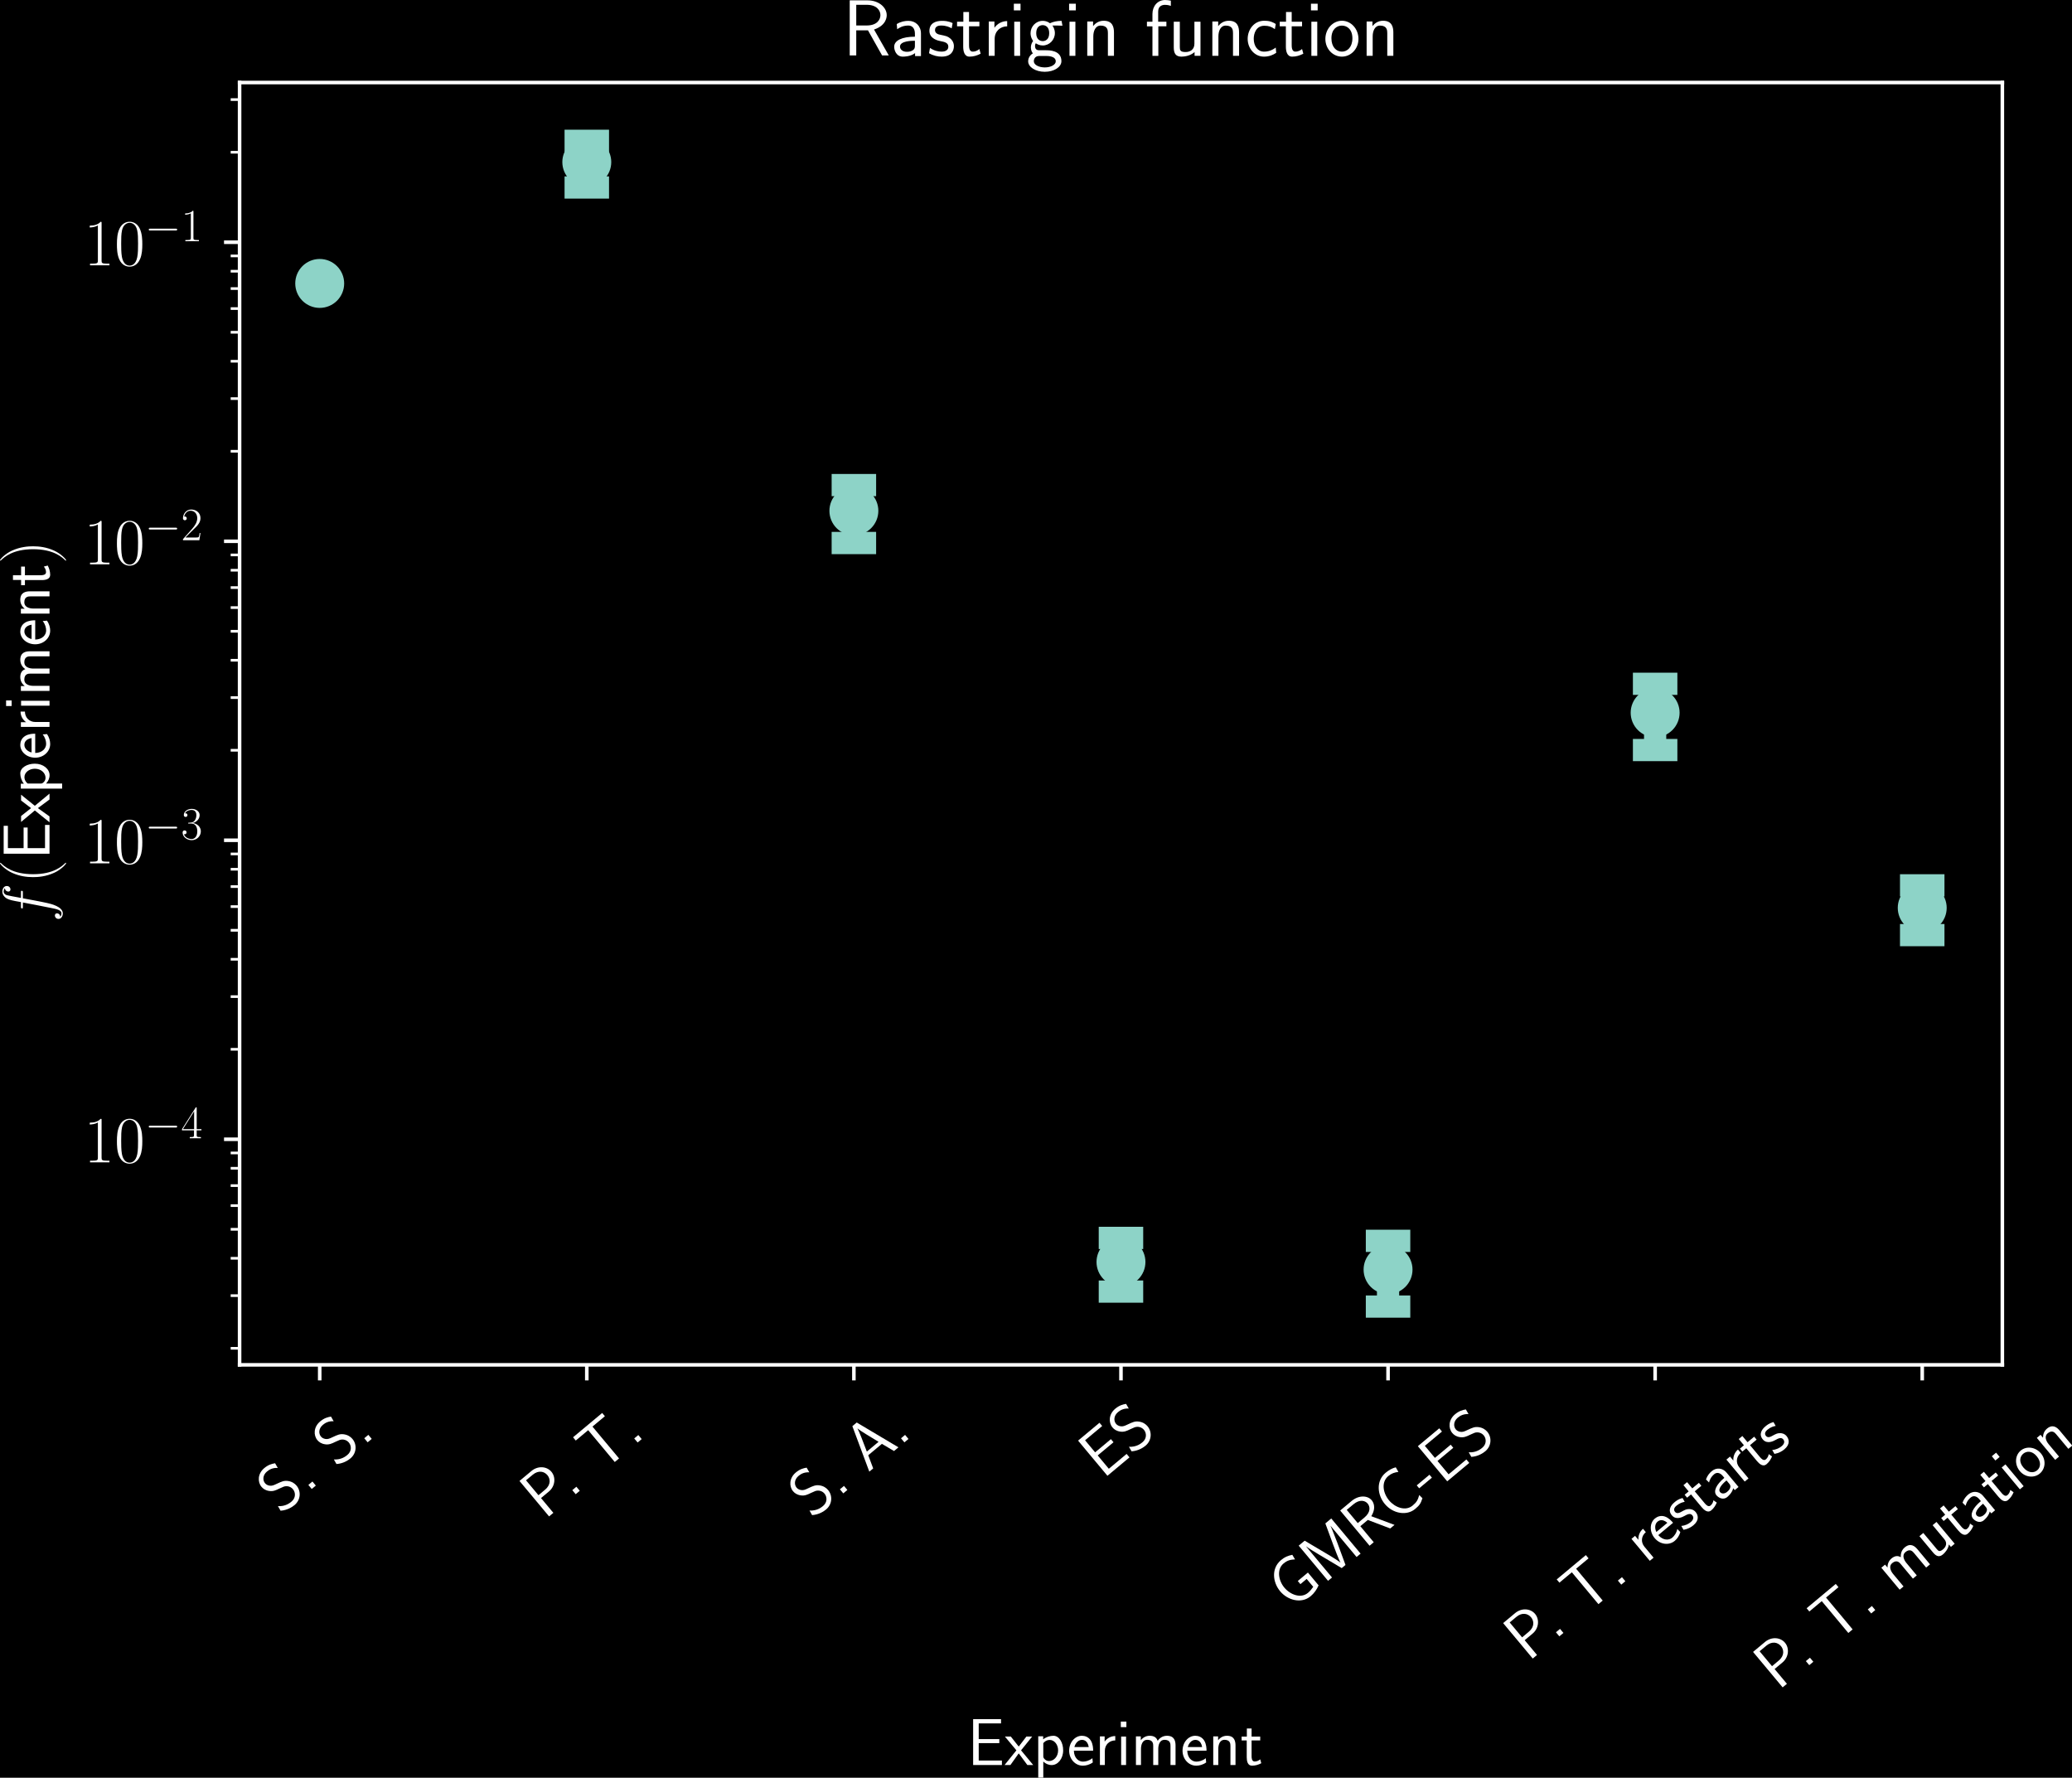 <?xml version="1.0" encoding="UTF-8" standalone="no"?>
<!-- Created with matplotlib (http://matplotlib.org/) -->

<svg
   xmlns:dc="http://purl.org/dc/elements/1.1/"
   xmlns:cc="http://creativecommons.org/ns#"
   xmlns:rdf="http://www.w3.org/1999/02/22-rdf-syntax-ns#"
   xmlns:svg="http://www.w3.org/2000/svg"
   xmlns="http://www.w3.org/2000/svg"
   xmlns:xlink="http://www.w3.org/1999/xlink"
   xmlns:sodipodi="http://sodipodi.sourceforge.net/DTD/sodipodi-0.dtd"
   xmlns:inkscape="http://www.inkscape.org/namespaces/inkscape"
   height="499.542"
   version="1.1"
   viewBox="0 0 465.867 399.633"
   width="582.334"
   id="svg2"
   inkscape:version="0.48.4 r9939"
   sodipodi:docname="rastrigin_fitness_dark.svg">
  <rect x="0" y="0" width="465.867" height="399.633" fill="#808080" stroke="none"/>
  <sodipodi:namedview
     pagecolor="#ffffff"
     bordercolor="#666666"
     borderopacity="1"
     objecttolerance="10"
     gridtolerance="10"
     guidetolerance="10"
     inkscape:pageopacity="0"
     inkscape:pageshadow="2"
     inkscape:window-width="1280"
     inkscape:window-height="973"
     id="namedview688"
     showgrid="false"
     fit-margin-top="0"
     fit-margin-left="0"
     fit-margin-right="0"
     fit-margin-bottom="0"
     inkscape:zoom="1.2361274"
     inkscape:cx="293.25658"
     inkscape:cy="241.32542"
     inkscape:window-x="0"
     inkscape:window-y="24"
     inkscape:window-maximized="1"
     inkscape:current-layer="svg2" />
  <defs
     id="defs4"
     style="stroke-linecap:butt;stroke-linejoin:round">
    <style
       type="text/css"
       id="style6">
*{stroke-linecap:butt;stroke-linejoin:round;}
  </style>
  </defs>
  <g
     style="stroke-linecap:butt;stroke-linejoin:round"
     id="patch_1"
     transform="translate(-16.275,-16.1)">
    <path
       style="stroke-linecap:butt;stroke-linejoin:round"
       inkscape:connector-curvature="0"
       id="path10"
       d="M 0,432 504,432 504,0 0,0 z" />
  </g>
  <g
     style="stroke-linecap:butt;stroke-linejoin:round"
     id="axes_1"
     transform="translate(-16.275,-16.1)">
    <g
       style="stroke-linecap:butt;stroke-linejoin:round"
       id="patch_2">
      <path
         style="stroke-linecap:butt;stroke-linejoin:round"
         inkscape:connector-curvature="0"
         id="path14"
         d="m 70.143,322.934 396.339,0 0,-288.281 -396.339,0 z" />
    </g>
    <g
       style="stroke-linecap:butt;stroke-linejoin:round"
       id="matplotlib.axis_1">
      <g
         style="stroke-linecap:butt;stroke-linejoin:round"
         id="xtick_1">
        <g
           style="stroke-linecap:butt;stroke-linejoin:round"
           id="line2d_1">
          <defs
             id="defs19">
            <path
               inkscape:connector-curvature="0"
               style="stroke:#ffffff;stroke-width:0.8;stroke-linecap:butt;stroke-linejoin:round"
               id="m7b6262be30"
               d="M 0,0 0,3.5" />
          </defs>
          <g
             style="stroke-linecap:butt;stroke-linejoin:round"
             id="g22">
            <use
               height="432"
               width="504"
               id="use24"
               y="322.934"
               xlink:href="#m7b6262be30"
               x="88.158"
               style="fill:#ffffff;stroke:#ffffff;stroke-width:0.8;stroke-linecap:butt;stroke-linejoin:round" />
          </g>
        </g>
        <g
           style="stroke-linecap:butt;stroke-linejoin:round"
           id="text_1">
          <!-- S. S. -->
          <defs
             id="defs27">
            <path
               style="stroke-linecap:butt;stroke-linejoin:round"
               inkscape:connector-curvature="0"
               id="CMSS17-83"
               d="M 43.703,65.141 C 39.297,67.719 34.5,70 26.406,70 13.5,70 5.203,60.609 5.203,51.031 c 0,-3.766 1.094,-8.016 5,-12.359 C 14.094,34.312 18.5,33.141 24.094,31.766 26.406,31.156 30.297,30.062 31,29.781 c 5.594,-2.172 8.297,-7.219 8.297,-11.969 0,-6.219 -4.891,-12.844 -13.594,-12.844 -3,0 -11.797,0 -20.109,7.828 L 4.203,4.969 C 12.406,-1 21.297,-2 25.797,-2 38.094,-2 46.906,7.625 46.906,18.531 c 0,3.969 -1.203,9.016 -5.406,13.672 -4.094,4.469 -7.703,5.453 -15.906,7.625 -4.688,1.203 -7.688,2 -10.188,5.062 -1.703,2.188 -2.609,4.266 -2.609,6.938 0,5.562 4.797,11.609 13.609,11.609 4.391,0 10.094,-0.906 15.891,-6.25 z" />
            <path
               style="stroke-linecap:butt;stroke-linejoin:round"
               inkscape:connector-curvature="0"
               id="CMSS17-46"
               d="m 17,7.969 -8,0 L 9,0 17,0 z" />
          </defs>
          <g
             id="g31"
             transform="matrix(0.115,-0.096,-0.096,-0.115,79.351,356.695)"
             style="fill:#ffffff;stroke-linecap:butt;stroke-linejoin:round">
            <use
               height="432"
               width="504"
               y="0"
               x="0"
               style="stroke-linecap:butt;stroke-linejoin:round"
               id="use33"
               xlink:href="#CMSS17-83"
               transform="scale(0.996,0.996)" />
            <use
               height="432"
               width="504"
               y="0"
               x="0"
               style="stroke-linecap:butt;stroke-linejoin:round"
               id="use35"
               xlink:href="#CMSS17-46"
               transform="matrix(0.996,0,0,0.996,52.049,0)" />
            <use
               height="432"
               width="504"
               y="0"
               x="0"
               style="stroke-linecap:butt;stroke-linejoin:round"
               id="use37"
               xlink:href="#CMSS17-83"
               transform="matrix(0.996,0,0,0.996,109.302,0)" />
            <use
               height="432"
               width="504"
               y="0"
               x="0"
               style="stroke-linecap:butt;stroke-linejoin:round"
               id="use39"
               xlink:href="#CMSS17-46"
               transform="matrix(0.996,0,0,0.996,161.35,0)" />
          </g>
        </g>
      </g>
      <g
         style="stroke-linecap:butt;stroke-linejoin:round"
         id="xtick_2">
        <g
           style="stroke-linecap:butt;stroke-linejoin:round"
           id="line2d_2">
          <g
             style="stroke-linecap:butt;stroke-linejoin:round"
             id="g43">
            <use
               height="432"
               width="504"
               id="use45"
               y="322.934"
               xlink:href="#m7b6262be30"
               x="148.21"
               style="fill:#ffffff;stroke:#ffffff;stroke-width:0.8;stroke-linecap:butt;stroke-linejoin:round" />
          </g>
        </g>
        <g
           style="stroke-linecap:butt;stroke-linejoin:round"
           id="text_2">
          <!-- P. T. -->
          <defs
             id="defs48">
            <path
               style="stroke-linecap:butt;stroke-linejoin:round"
               inkscape:connector-curvature="0"
               id="CMSS17-80"
               d="m 32.906,29 c 12,0 21.797,9.328 21.797,20.344 0,10.812 -9.406,20.234 -22.406,20.234 l -23.391,0 0,-69.578 8.391,0 0,29 z m -2.812,35 C 41.703,64 46.797,56.672 46.797,49.328 46.797,42.5 42.094,34.781 30.094,34.781 l -13,0 0,29.219 z" />
            <path
               style="stroke-linecap:butt;stroke-linejoin:round"
               inkscape:connector-curvature="0"
               id="CMSS17-84"
               d="M 36.203,62 44.5,62 c 1.203,0 2.406,0 3.594,0 l 12.5,0 0,6.375 -57.188,0 0,-6.375 12.5,0 c 1.188,0 2.391,0 3.594,0 l 8.297,0 0,-62.5 8.406,0 z" />
          </defs>
          <g
             id="g52"
             transform="matrix(0.115,-0.096,-0.096,-0.115,138.71,357.857)"
             style="fill:#ffffff;stroke-linecap:butt;stroke-linejoin:round">
            <use
               height="432"
               width="504"
               y="0"
               x="0"
               style="stroke-linecap:butt;stroke-linejoin:round"
               id="use54"
               xlink:href="#CMSS17-80"
               transform="scale(0.996,0.996)" />
            <use
               height="432"
               width="504"
               y="0"
               x="0"
               style="stroke-linecap:butt;stroke-linejoin:round"
               id="use56"
               xlink:href="#CMSS17-46"
               transform="matrix(0.996,0,0,0.996,51.928,0)" />
            <use
               height="432"
               width="504"
               y="0"
               x="0"
               style="stroke-linecap:butt;stroke-linejoin:round"
               id="use58"
               xlink:href="#CMSS17-84"
               transform="matrix(0.996,0,0,0.996,109.182,0)" />
            <use
               height="432"
               width="504"
               y="0"
               x="0"
               style="stroke-linecap:butt;stroke-linejoin:round"
               id="use60"
               xlink:href="#CMSS17-46"
               transform="matrix(0.996,0,0,0.996,173.001,0)" />
          </g>
        </g>
      </g>
      <g
         style="stroke-linecap:butt;stroke-linejoin:round"
         id="xtick_3">
        <g
           style="stroke-linecap:butt;stroke-linejoin:round"
           id="line2d_3">
          <g
             style="stroke-linecap:butt;stroke-linejoin:round"
             id="g64">
            <use
               height="432"
               width="504"
               id="use66"
               y="322.934"
               xlink:href="#m7b6262be30"
               x="208.261"
               style="fill:#ffffff;stroke:#ffffff;stroke-width:0.8;stroke-linecap:butt;stroke-linejoin:round" />
          </g>
        </g>
        <g
           style="stroke-linecap:butt;stroke-linejoin:round"
           id="text_3">
          <!-- S. A. -->
          <defs
             id="defs69">
            <path
               style="stroke-linecap:butt;stroke-linejoin:round"
               inkscape:connector-curvature="0"
               id="CMSS17-65"
               d="m 35.5,69 -8.594,0 -24.312,-69 7.609,0 7,20 L 44,20 51.094,0 59.797,0 z m 6.594,-43.422 -23,0 c 4.812,13.922 10.812,31.266 11.5,35.75 l 0.109,0 C 31.406,57.234 33.406,51.266 35.094,46.188 z" />
          </defs>
          <g
             id="g72"
             transform="matrix(0.115,-0.096,-0.096,-0.115,198.864,357.684)"
             style="fill:#ffffff;stroke-linecap:butt;stroke-linejoin:round">
            <use
               height="432"
               width="504"
               y="0"
               x="0"
               style="stroke-linecap:butt;stroke-linejoin:round"
               id="use74"
               xlink:href="#CMSS17-83"
               transform="scale(0.996,0.996)" />
            <use
               height="432"
               width="504"
               y="0"
               x="0"
               style="stroke-linecap:butt;stroke-linejoin:round"
               id="use76"
               xlink:href="#CMSS17-46"
               transform="matrix(0.996,0,0,0.996,52.049,0)" />
            <use
               height="432"
               width="504"
               y="0"
               x="0"
               style="stroke-linecap:butt;stroke-linejoin:round"
               id="use78"
               xlink:href="#CMSS17-65"
               transform="matrix(0.996,0,0,0.996,109.302,0)" />
            <use
               height="432"
               width="504"
               y="0"
               x="0"
               style="stroke-linecap:butt;stroke-linejoin:round"
               id="use80"
               xlink:href="#CMSS17-46"
               transform="matrix(0.996,0,0,0.996,171.52,0)" />
          </g>
        </g>
      </g>
      <g
         style="stroke-linecap:butt;stroke-linejoin:round"
         id="xtick_4">
        <g
           style="stroke-linecap:butt;stroke-linejoin:round"
           id="line2d_4">
          <g
             style="stroke-linecap:butt;stroke-linejoin:round"
             id="g84">
            <use
               height="432"
               width="504"
               id="use86"
               y="322.934"
               xlink:href="#m7b6262be30"
               x="268.313"
               style="fill:#ffffff;stroke:#ffffff;stroke-width:0.8;stroke-linecap:butt;stroke-linejoin:round" />
          </g>
        </g>
        <g
           style="stroke-linecap:butt;stroke-linejoin:round"
           id="text_4">
          <!-- ES -->
          <defs
             id="defs89">
            <path
               style="stroke-linecap:butt;stroke-linejoin:round"
               inkscape:connector-curvature="0"
               id="CMSS17-69"
               d="m 30.594,6.766 c -8,0 -11.594,0 -13.391,0 l 0,26.156 31,0 0,6.078 -31,0 0,23.641 12.891,0 c 1.203,0 2.406,0 3.609,0 l 17.094,0 0,6.359 -42,0 0,-69 43.297,0 0,6.766 z" />
          </defs>
          <g
             id="g92"
             transform="matrix(0.115,-0.096,-0.096,-0.115,264.261,348.712)"
             style="fill:#ffffff;stroke-linecap:butt;stroke-linejoin:round">
            <use
               height="432"
               width="504"
               y="0"
               x="0"
               style="stroke-linecap:butt;stroke-linejoin:round"
               id="use94"
               xlink:href="#CMSS17-69"
               transform="scale(0.996,0.996)" />
            <use
               height="432"
               width="504"
               y="0"
               x="0"
               style="stroke-linecap:butt;stroke-linejoin:round"
               id="use96"
               xlink:href="#CMSS17-83"
               transform="matrix(0.996,0,0,0.996,55.892,0)" />
          </g>
        </g>
      </g>
      <g
         style="stroke-linecap:butt;stroke-linejoin:round"
         id="xtick_5">
        <g
           style="stroke-linecap:butt;stroke-linejoin:round"
           id="line2d_5">
          <g
             style="stroke-linecap:butt;stroke-linejoin:round"
             id="g100">
            <use
               height="432"
               width="504"
               id="use102"
               y="322.934"
               xlink:href="#m7b6262be30"
               x="328.364"
               style="fill:#ffffff;stroke:#ffffff;stroke-width:0.8;stroke-linecap:butt;stroke-linejoin:round" />
          </g>
        </g>
        <g
           style="stroke-linecap:butt;stroke-linejoin:round"
           id="text_5">
          <!-- GMRC-ES -->
          <defs
             id="defs105">
            <path
               style="stroke-linecap:butt;stroke-linejoin:round"
               inkscape:connector-curvature="0"
               id="CMSS17-71"
               d="M 56.406,29 36.5,29 l 0,-6.172 12.297,0 0,-15.469 C 44.906,6.266 40.906,5.469 36.906,5.469 c -14,0 -22.312,14.859 -22.312,28.906 0,13.984 8.703,28.625 22.312,28.625 7.688,0 12,-2.359 17.297,-6.328 L 55.5,64.594 C 48.906,67.984 44.797,69.375 37.297,69.375 17.906,69.375 6.203,51.938 6.203,34.094 6.203,17.031 18,-1 36.703,-1 c 7,0 13.5,1.797 19.703,4.875 z" />
            <path
               style="stroke-linecap:butt;stroke-linejoin:round"
               inkscape:connector-curvature="0"
               id="CMSS17-77"
               d="m 49.906,37.047 -4.812,-14.031 C 44.297,20.422 41.594,12.359 41,9.172 l -0.094,0 c -0.312,2 -0.906,4.094 -2.5,9.172 C 37.5,21.328 36.5,24.406 35.5,27.203 L 20.703,69 9,69 9,0 l 7.797,0 0,60.938 0.109,0 c 0,-0.094 0.891,-4.484 7,-21.891 L 37.094,1.5 44.5,1.5 56.406,34.859 c 0.797,2.297 3.297,9.562 4.391,13.047 1,2.984 3.5,10.344 4.109,13.234 l 0.094,0 L 65,0 l 7.906,0 0,69 -11.609,0 z" />
            <path
               style="stroke-linecap:butt;stroke-linejoin:round"
               inkscape:connector-curvature="0"
               id="CMSS17-82"
               d="m 39.406,32.953 0.188,0.094 c 15.609,5.375 15.703,16.125 15.703,18.016 0,9.453 -9.594,18.516 -24,18.516 l -22.391,0 0,-69.078 8.188,0 0,31.5 14.703,0 L 49.5,0.5 l 8.406,0 z m -22.312,5.125 0,25.922 13.109,0 C 42.906,64 47.406,56.828 47.406,51.047 c 0,-5.391 -4,-12.969 -17.203,-12.969 z" />
            <path
               style="stroke-linecap:butt;stroke-linejoin:round"
               inkscape:connector-curvature="0"
               id="CMSS17-67"
               d="M 54.703,11.156 C 48,6.672 44.906,5.375 36.797,5.375 c -14,0 -22.203,14.984 -22.203,28.672 C 14.594,48.625 23,63 37.203,63 43.594,63 47.797,61.219 52.906,58.047 l 1.391,7.844 C 49.5,68.281 43.406,69.375 37.297,69.375 18.094,69.375 6.203,51.812 6.203,34.047 6.203,14.484 20.297,-1 36.297,-1 c 8.609,0 11.609,0.703 19,5.375 z" />
            <path
               style="stroke-linecap:butt;stroke-linejoin:round"
               inkscape:connector-curvature="0"
               id="CMSS17-45"
               d="m 26,19 0,5.766 -25,0 L 1,19 z" />
          </defs>
          <g
             id="g112"
             transform="matrix(0.115,-0.096,-0.096,-0.115,306.658,378.341)"
             style="fill:#ffffff;stroke-linecap:butt;stroke-linejoin:round">
            <use
               height="432"
               width="504"
               y="0"
               x="0"
               style="stroke-linecap:butt;stroke-linejoin:round"
               id="use114"
               xlink:href="#CMSS17-71"
               transform="scale(0.996,0.996)" />
            <use
               height="432"
               width="504"
               y="0"
               x="0"
               style="stroke-linecap:butt;stroke-linejoin:round"
               id="use116"
               xlink:href="#CMSS17-77"
               transform="matrix(0.996,0,0,0.996,62.458,0)" />
            <use
               height="432"
               width="504"
               y="0"
               x="0"
               style="stroke-linecap:butt;stroke-linejoin:round"
               id="use118"
               xlink:href="#CMSS17-82"
               transform="matrix(0.996,0,0,0.996,144.134,0)" />
            <use
               height="432"
               width="504"
               y="0"
               x="0"
               style="stroke-linecap:butt;stroke-linejoin:round"
               id="use120"
               xlink:href="#CMSS17-67"
               transform="matrix(0.996,0,0,0.996,204.55,0)" />
            <use
               height="432"
               width="504"
               y="0"
               x="0"
               style="stroke-linecap:butt;stroke-linejoin:round"
               id="use122"
               xlink:href="#CMSS17-45"
               transform="matrix(0.996,0,0,0.996,264.406,0)" />
            <use
               height="432"
               width="504"
               y="0"
               x="0"
               style="stroke-linecap:butt;stroke-linejoin:round"
               id="use124"
               xlink:href="#CMSS17-69"
               transform="matrix(0.996,0,0,0.996,295.635,0)" />
            <use
               height="432"
               width="504"
               y="0"
               x="0"
               style="stroke-linecap:butt;stroke-linejoin:round"
               id="use126"
               xlink:href="#CMSS17-83"
               transform="matrix(0.996,0,0,0.996,351.527,0)" />
          </g>
        </g>
      </g>
      <g
         style="stroke-linecap:butt;stroke-linejoin:round"
         id="xtick_6">
        <g
           style="stroke-linecap:butt;stroke-linejoin:round"
           id="line2d_6">
          <g
             style="stroke-linecap:butt;stroke-linejoin:round"
             id="g130">
            <use
               height="432"
               width="504"
               id="use132"
               y="322.934"
               xlink:href="#m7b6262be30"
               x="388.415"
               style="fill:#ffffff;stroke:#ffffff;stroke-width:0.8;stroke-linecap:butt;stroke-linejoin:round" />
          </g>
        </g>
        <g
           style="stroke-linecap:butt;stroke-linejoin:round"
           id="text_6">
          <!-- P. T. restarts -->
          <defs
             id="defs135">
            <path
               style="stroke-linecap:butt;stroke-linejoin:round"
               inkscape:connector-curvature="0"
               id="CMSS17-114"
               d="M 14.906,21.297 C 14.906,30.703 21.797,37 30.594,37 l 0,6.578 c -6.391,0 -12.391,-3.188 -16,-8.375 l 0,7.891 -7.094,0 L 7.5,0 14.906,0 z" />
            <path
               style="stroke-linecap:butt;stroke-linejoin:round"
               inkscape:connector-curvature="0"
               id="CMSS17-101"
               d="m 39.094,21.516 c 0,3.328 -0.188,9.781 -3.391,15.125 C 32.203,42.391 26.5,44 22.203,44 11.797,44 3,34.188 3,21.484 3,9.094 12.094,-1 23.594,-1 c 4.5,0 10,1.297 15,4.875 0,0.406 -0.188,2.594 -0.297,2.688 C 38.297,6.766 38,9.844 38,10.25 33.203,6.359 27.703,5.078 23.703,5.078 c -6.406,0 -13.297,5.344 -13.609,16.438 z M 10.906,27 c 1.297,5.562 5.688,10.828 11.297,10.828 1.5,0 8.5,0 10.297,-10.828 z" />
            <path
               style="stroke-linecap:butt;stroke-linejoin:round"
               inkscape:connector-curvature="0"
               id="CMSS17-115"
               d="m 32.203,41.047 c -5.906,2.812 -10.5,2.812 -13.5,2.812 -7.109,0 -15.609,-2.484 -15.609,-12.562 0,-10.062 11,-12.266 14,-12.875 4.609,-0.891 9.703,-1.891 9.703,-6.859 0,-6.297 -7.203,-6.297 -8.5,-6.297 -4,0 -9.5,1.094 -14.5,4.703 L 2.594,3.281 C 8.297,0 13.797,-1 18.406,-1 c 12.297,0 15.391,7.5 15.391,13.203 0,4.891 -2.797,8.188 -4.703,9.688 C 25.797,24.5 24.594,24.797 16.406,26.5 15,26.703 10.094,27.797 10.094,32.281 10.094,38 16.406,38 17.797,38 c 6.5,0 10.5,-2.016 13.203,-3.5 z" />
            <path
               style="stroke-linecap:butt;stroke-linejoin:round"
               inkscape:connector-curvature="0"
               id="CMSS17-116"
               d="m 16.703,37 13,0 0,5.766 -13,0 0,12.234 -7.109,0 0,-12.234 -7.891,0 0,-5.766 7.703,0 0,-25.297 C 9.406,6 10.703,-1 17.297,-1 c 5,0 9.609,1.391 14,3.688 l -1.594,5.875 c -2.406,-2.094 -5.297,-3.297 -8.406,-3.297 -4.391,0 -4.594,5.609 -4.594,8.109 z" />
            <path
               style="stroke-linecap:butt;stroke-linejoin:round"
               inkscape:connector-curvature="0"
               id="CMSS17-97"
               d="M 37.594,27.984 C 37.594,37.375 30.906,43.875 21.906,43.875 17.5,43.875 12.703,43.078 7.203,39.891 l 0.594,-6.531 C 10.297,35.125 14.594,38 21.797,38 26.906,38 30,34.062 30,27.844 L 30,24 C 14,24 4,19.344 4,11.344 4,7.203 6.5,-1 14.797,-1 c 1.5,0 9.609,0 15.406,4.391 l 0,-3.688 7.391,0 z M 30,12.75 C 30,10.953 30,8.562 27,6.781 24.406,5.078 21.094,5.078 19.703,5.078 c -5,0 -8.406,2.906 -8.406,6.547 0,7.297 15.609,7.297 18.703,7.297 z" />
          </defs>
          <g
             id="g142"
             transform="matrix(0.115,-0.096,-0.096,-0.115,359.875,389.81)"
             style="fill:#ffffff;stroke-linecap:butt;stroke-linejoin:round">
            <use
               height="432"
               width="504"
               y="0"
               x="0"
               style="stroke-linecap:butt;stroke-linejoin:round"
               id="use144"
               xlink:href="#CMSS17-80"
               transform="scale(0.996,0.996)" />
            <use
               height="432"
               width="504"
               y="0"
               x="0"
               style="stroke-linecap:butt;stroke-linejoin:round"
               id="use146"
               xlink:href="#CMSS17-46"
               transform="matrix(0.996,0,0,0.996,51.928,0)" />
            <use
               height="432"
               width="504"
               y="0"
               x="0"
               style="stroke-linecap:butt;stroke-linejoin:round"
               id="use148"
               xlink:href="#CMSS17-84"
               transform="matrix(0.996,0,0,0.996,109.182,0)" />
            <use
               height="432"
               width="504"
               y="0"
               x="0"
               style="stroke-linecap:butt;stroke-linejoin:round"
               id="use150"
               xlink:href="#CMSS17-46"
               transform="matrix(0.996,0,0,0.996,173.001,0)" />
            <use
               height="432"
               width="504"
               y="0"
               x="0"
               style="stroke-linecap:butt;stroke-linejoin:round"
               id="use152"
               xlink:href="#CMSS17-114"
               transform="matrix(0.996,0,0,0.996,230.254,0)" />
            <use
               height="432"
               width="504"
               y="0"
               x="0"
               style="stroke-linecap:butt;stroke-linejoin:round"
               id="use154"
               xlink:href="#CMSS17-101"
               transform="matrix(0.996,0,0,0.996,262.164,0)" />
            <use
               height="432"
               width="504"
               y="0"
               x="0"
               style="stroke-linecap:butt;stroke-linejoin:round"
               id="use156"
               xlink:href="#CMSS17-115"
               transform="matrix(0.996,0,0,0.996,303.803,0)" />
            <use
               height="432"
               width="504"
               y="0"
               x="0"
               style="stroke-linecap:butt;stroke-linejoin:round"
               id="use158"
               xlink:href="#CMSS17-116"
               transform="matrix(0.996,0,0,0.996,339.717,0)" />
            <use
               height="432"
               width="504"
               y="0"
               x="0"
               style="stroke-linecap:butt;stroke-linejoin:round"
               id="use160"
               xlink:href="#CMSS17-97"
               transform="matrix(0.996,0,0,0.996,373.548,0)" />
            <use
               height="432"
               width="504"
               y="0"
               x="0"
               style="stroke-linecap:butt;stroke-linejoin:round"
               id="use162"
               xlink:href="#CMSS17-114"
               transform="matrix(0.996,0,0,0.996,415.868,0)" />
            <use
               height="432"
               width="504"
               y="0"
               x="0"
               style="stroke-linecap:butt;stroke-linejoin:round"
               id="use164"
               xlink:href="#CMSS17-116"
               transform="matrix(0.996,0,0,0.996,447.777,0)" />
            <use
               height="432"
               width="504"
               y="0"
               x="0"
               style="stroke-linecap:butt;stroke-linejoin:round"
               id="use166"
               xlink:href="#CMSS17-115"
               transform="matrix(0.996,0,0,0.996,481.609,0)" />
          </g>
        </g>
      </g>
      <g
         style="stroke-linecap:butt;stroke-linejoin:round"
         id="xtick_7">
        <g
           style="stroke-linecap:butt;stroke-linejoin:round"
           id="line2d_7">
          <g
             style="stroke-linecap:butt;stroke-linejoin:round"
             id="g170">
            <use
               height="432"
               width="504"
               id="use172"
               y="322.934"
               xlink:href="#m7b6262be30"
               x="448.467"
               style="fill:#ffffff;stroke:#ffffff;stroke-width:0.8;stroke-linecap:butt;stroke-linejoin:round" />
          </g>
        </g>
        <g
           style="stroke-linecap:butt;stroke-linejoin:round"
           id="text_7">
          <!-- P. T. mutation -->
          <defs
             id="defs175">
            <path
               style="stroke-linecap:butt;stroke-linejoin:round"
               inkscape:connector-curvature="0"
               id="CMSS17-109"
               d="M 67,29.328 C 67,36.062 65.297,44 54.094,44 c -7.5,0 -12,-4.688 -14,-7.578 C 38.297,41.719 34.094,44 28.094,44 21.297,44 17,40.125 14.703,37.328 l 0,5.766 -7.297,0 L 7.406,0 15,0 15,24.359 c 0,5.938 2.203,13.578 9.297,13.578 9.109,0 9.109,-6.438 9.109,-9.359 L 33.406,0 41,0 41,24.359 c 0,5.938 2.203,13.578 9.297,13.578 9.109,0 9.109,-6.438 9.109,-9.359 L 59.406,0 67,0 z" />
            <path
               style="stroke-linecap:butt;stroke-linejoin:round"
               inkscape:connector-curvature="0"
               id="CMSS17-117"
               d="m 40.906,42.797 -7.609,0 0,-27.609 C 33.297,7.781 27.906,4.781 22.203,4.781 15.594,4.781 15,6.984 15,11.078 l 0,31.719 -7.594,0 0,-32.203 C 7.406,2.797 10.094,-1 17,-1 c 3.406,0 11.094,0.797 16.5,5.781 L 33.5,0 40.906,0 z" />
            <path
               style="stroke-linecap:butt;stroke-linejoin:round"
               inkscape:connector-curvature="0"
               id="CMSS17-105"
               d="m 15.297,65.359 -8.391,0 0,-8.359 8.391,0 z m -0.5,-22.562 -7.391,0 0,-42.797 7.391,0 z" />
            <path
               style="stroke-linecap:butt;stroke-linejoin:round"
               inkscape:connector-curvature="0"
               id="CMSS17-111"
               d="M 44.203,21.188 C 44.203,34 34.703,44 23.5,44 12,44 2.703,33.703 2.703,21.188 2.703,8.5 12.297,-1 23.406,-1 34.797,-1 44.203,8.797 44.203,21.188 z M 23.5,5.266 c -7.094,0 -13.203,5.812 -13.203,16.734 0,11.609 7.109,15.922 13.109,15.922 6.5,0 13.188,-4.703 13.188,-15.922 0,-11.328 -6.5,-16.734 -13.094,-16.734 z" />
            <path
               style="stroke-linecap:butt;stroke-linejoin:round"
               inkscape:connector-curvature="0"
               id="CMSS17-110"
               d="M 40.906,29.328 C 40.906,35.672 39.406,44 28.094,44 21.703,44 17.5,40.719 14.703,37.328 l 0,5.766 -7.297,0 L 7.406,0 15,0 15,24.359 C 15,30.688 17.406,37.938 24.203,37.938 33,37.938 33.297,32 33.297,28.578 L 33.297,0 40.906,0 z" />
          </defs>
          <g
             id="g182"
             transform="matrix(0.115,-0.096,-0.096,-0.115,416.065,396.291)"
             style="fill:#ffffff;stroke-linecap:butt;stroke-linejoin:round">
            <use
               height="432"
               width="504"
               y="0"
               x="0"
               style="stroke-linecap:butt;stroke-linejoin:round"
               id="use184"
               xlink:href="#CMSS17-80"
               transform="scale(0.996,0.996)" />
            <use
               height="432"
               width="504"
               y="0"
               x="0"
               style="stroke-linecap:butt;stroke-linejoin:round"
               id="use186"
               xlink:href="#CMSS17-46"
               transform="matrix(0.996,0,0,0.996,51.928,0)" />
            <use
               height="432"
               width="504"
               y="0"
               x="0"
               style="stroke-linecap:butt;stroke-linejoin:round"
               id="use188"
               xlink:href="#CMSS17-84"
               transform="matrix(0.996,0,0,0.996,109.182,0)" />
            <use
               height="432"
               width="504"
               y="0"
               x="0"
               style="stroke-linecap:butt;stroke-linejoin:round"
               id="use190"
               xlink:href="#CMSS17-46"
               transform="matrix(0.996,0,0,0.996,173.001,0)" />
            <use
               height="432"
               width="504"
               y="0"
               x="0"
               style="stroke-linecap:butt;stroke-linejoin:round"
               id="use192"
               xlink:href="#CMSS17-109"
               transform="matrix(0.996,0,0,0.996,230.254,0)" />
            <use
               height="432"
               width="504"
               y="0"
               x="0"
               style="stroke-linecap:butt;stroke-linejoin:round"
               id="use194"
               xlink:href="#CMSS17-117"
               transform="matrix(0.996,0,0,0.996,304.484,0)" />
            <use
               height="432"
               width="504"
               y="0"
               x="0"
               style="stroke-linecap:butt;stroke-linejoin:round"
               id="use196"
               xlink:href="#CMSS17-116"
               transform="matrix(0.996,0,0,0.996,352.689,0)" />
            <use
               height="432"
               width="504"
               y="0"
               x="0"
               style="stroke-linecap:butt;stroke-linejoin:round"
               id="use198"
               xlink:href="#CMSS17-97"
               transform="matrix(0.996,0,0,0.996,386.52,0)" />
            <use
               height="432"
               width="504"
               y="0"
               x="0"
               style="stroke-linecap:butt;stroke-linejoin:round"
               id="use200"
               xlink:href="#CMSS17-116"
               transform="matrix(0.996,0,0,0.996,431.442,0)" />
            <use
               height="432"
               width="504"
               y="0"
               x="0"
               style="stroke-linecap:butt;stroke-linejoin:round"
               id="use202"
               xlink:href="#CMSS17-105"
               transform="matrix(0.996,0,0,0.996,465.274,0)" />
            <use
               height="432"
               width="504"
               y="0"
               x="0"
               style="stroke-linecap:butt;stroke-linejoin:round"
               id="use204"
               xlink:href="#CMSS17-111"
               transform="matrix(0.996,0,0,0.996,487.454,0)" />
            <use
               height="432"
               width="504"
               y="0"
               x="0"
               style="stroke-linecap:butt;stroke-linejoin:round"
               id="use206"
               xlink:href="#CMSS17-110"
               transform="matrix(0.996,0,0,0.996,534.298,0)" />
          </g>
        </g>
      </g>
      <g
         style="stroke-linecap:butt;stroke-linejoin:round"
         id="text_8">
        <!-- Experiment -->
        <defs
           id="defs209">
          <path
             style="stroke-linecap:butt;stroke-linejoin:round"
             inkscape:connector-curvature="0"
             id="CMSS17-120"
             d="M 24.797,22.094 41.5,42.797 l -8.703,0 -11.5,-15.031 -11.891,15.031 -8.906,0 L 17.797,22.094 0,0 l 8.797,0 12.5,17.516 13,-17.516 8.797,0 z" />
          <path
             style="stroke-linecap:butt;stroke-linejoin:round"
             inkscape:connector-curvature="0"
             id="CMSS17-112"
             d="m 15.094,5.203 c 3.312,-3.188 7.812,-5.281 12.609,-5.281 C 37,-0.078 45,9.422 45,22.062 45,33.734 39,44 30.406,44 c -5,0 -11,-1.781 -15.5,-5.375 l 0,4.578 -7.406,0 L 7.5,-19 l 7.594,0 z m 0,27.609 c 0.812,1.188 4.203,4.922 9.703,4.922 7,0 12.609,-7.109 12.609,-15.672 0,-9.766 -6.812,-16.062 -13.5,-16.062 -2,0 -4.109,0.484 -6.109,2.172 C 15.094,10.531 15.094,12 15.094,13.391 z" />
        </defs>
        <g
           id="g213"
           transform="matrix(0.15,0,0,-0.15,233.759,412.894)"
           style="fill:#ffffff;stroke-linecap:butt;stroke-linejoin:round">
          <use
             height="432"
             width="504"
             y="0"
             x="0"
             style="stroke-linecap:butt;stroke-linejoin:round"
             id="use215"
             xlink:href="#CMSS17-69"
             transform="scale(0.996,0.996)" />
          <use
             height="432"
             width="504"
             y="0"
             x="0"
             style="stroke-linecap:butt;stroke-linejoin:round"
             id="use217"
             xlink:href="#CMSS17-120"
             transform="matrix(0.996,0,0,0.996,55.892,0)" />
          <use
             height="432"
             width="504"
             y="0"
             x="0"
             style="stroke-linecap:butt;stroke-linejoin:round"
             id="use219"
             xlink:href="#CMSS17-112"
             transform="matrix(0.996,0,0,0.996,98.892,0)" />
          <use
             height="432"
             width="504"
             y="0"
             x="0"
             style="stroke-linecap:butt;stroke-linejoin:round"
             id="use221"
             xlink:href="#CMSS17-101"
             transform="matrix(0.996,0,0,0.996,149.7,0)" />
          <use
             height="432"
             width="504"
             y="0"
             x="0"
             style="stroke-linecap:butt;stroke-linejoin:round"
             id="use223"
             xlink:href="#CMSS17-114"
             transform="matrix(0.996,0,0,0.996,191.338,0)" />
          <use
             height="432"
             width="504"
             y="0"
             x="0"
             style="stroke-linecap:butt;stroke-linejoin:round"
             id="use225"
             xlink:href="#CMSS17-105"
             transform="matrix(0.996,0,0,0.996,223.248,0)" />
          <use
             height="432"
             width="504"
             y="0"
             x="0"
             style="stroke-linecap:butt;stroke-linejoin:round"
             id="use227"
             xlink:href="#CMSS17-109"
             transform="matrix(0.996,0,0,0.996,245.429,0)" />
          <use
             height="432"
             width="504"
             y="0"
             x="0"
             style="stroke-linecap:butt;stroke-linejoin:round"
             id="use229"
             xlink:href="#CMSS17-101"
             transform="matrix(0.996,0,0,0.996,319.658,0)" />
          <use
             height="432"
             width="504"
             y="0"
             x="0"
             style="stroke-linecap:butt;stroke-linejoin:round"
             id="use231"
             xlink:href="#CMSS17-110"
             transform="matrix(0.996,0,0,0.996,361.297,0)" />
          <use
             height="432"
             width="504"
             y="0"
             x="0"
             style="stroke-linecap:butt;stroke-linejoin:round"
             id="use233"
             xlink:href="#CMSS17-116"
             transform="matrix(0.996,0,0,0.996,409.502,0)" />
        </g>
      </g>
    </g>
    <g
       style="stroke-linecap:butt;stroke-linejoin:round"
       id="matplotlib.axis_2">
      <g
         style="stroke-linecap:butt;stroke-linejoin:round"
         id="ytick_1">
        <g
           style="stroke-linecap:butt;stroke-linejoin:round"
           id="line2d_8">
          <defs
             id="defs238">
            <path
               inkscape:connector-curvature="0"
               style="stroke:#ffffff;stroke-width:0.8;stroke-linecap:butt;stroke-linejoin:round"
               id="m838fb63ea9"
               d="M 0,0 -3.5,0" />
          </defs>
          <g
             style="stroke-linecap:butt;stroke-linejoin:round"
             id="g241">
            <use
               height="432"
               width="504"
               id="use243"
               y="272.223"
               xlink:href="#m838fb63ea9"
               x="70.143"
               style="fill:#ffffff;stroke:#ffffff;stroke-width:0.8;stroke-linecap:butt;stroke-linejoin:round" />
          </g>
        </g>
        <g
           style="stroke-linecap:butt;stroke-linejoin:round"
           id="text_9">
          <!-- $10^{-4}$ -->
          <defs
             id="defs246">
            <path
               style="stroke-linecap:butt;stroke-linejoin:round"
               inkscape:connector-curvature="0"
               id="CMR17-49"
               d="M 26.594,63.406 C 26.594,65.5 26.5,65.5 25.094,65.5 21.203,61.188 15.297,59.797 9.703,59.797 c -0.297,0 -0.797,0 -0.906,-0.297 C 8.703,59.297 8.703,59.094 8.703,57 11.797,57 17,57.594 21,59.984 L 21,7.203 C 21,3.688 20.797,2.5 12.203,2.5 l -3,0 0,-2.5 C 14,0 19,0 23.797,0 28.594,0 33.594,0 38.406,0 l 0,2.5 -3,0 c -8.609,0 -8.812,1.094 -8.812,4.656 z" />
            <path
               style="stroke-linecap:butt;stroke-linejoin:round"
               inkscape:connector-curvature="0"
               id="CMR17-48"
               d="M 42,31.641 C 42,37.75 41.906,48.125 37.703,56.109 34,63.109 28.094,65.594 22.906,65.594 18.094,65.594 12,63.406 8.203,56.203 4.203,48.719 3.797,39.438 3.797,31.641 3.797,25.953 3.906,17.281 7,9.672 11.297,-0.609 19,-2 22.906,-2 27.5,-2 34.5,-0.109 38.594,9.375 41.594,16.281 42,24.359 42,31.641 z M 22.906,-0.406 c -6.406,0 -10.203,5.484 -11.609,13.094 -1.094,5.875 -1.094,14.469 -1.094,20.062 0,7.688 0,14.078 1.297,20.172 C 13.406,61.391 19,64 22.906,64 27,64 32.297,61.297 34.203,53.125 35.5,47.438 35.594,40.734 35.594,32.75 c 0,-6.5 0,-14.484 -1.188,-20.375 -2.109,-10.891 -8,-12.781 -11.5,-12.781 z" />
            <path
               style="stroke-linecap:butt;stroke-linejoin:round"
               inkscape:connector-curvature="0"
               id="CMSY10-0"
               d="m 65.906,23 c 1.688,0 3.5,0 3.5,2 0,2 -1.812,2 -3.5,2 l -54.109,0 c -1.703,0 -3.5,0 -3.5,-2 0,-2 1.797,-2 3.5,-2 z" />
            <path
               style="stroke-linecap:butt;stroke-linejoin:round"
               inkscape:connector-curvature="0"
               id="CMR17-52"
               d="M 33.594,64.406 C 33.594,66.5 33.5,66.5 31.703,66.5 L 2,19.594 2,17 l 25.797,0 0,-9.859 C 27.797,3.5 27.594,2.5 20.594,2.5 l -1.891,0 0,-2.5 c 3.203,0 8.594,0 12,0 3.391,0 8.797,0 12,0 l 0,2.5 -1.906,0 c -7,0 -7.203,1 -7.203,4.641 l 0,9.859 10.203,0 0,2.594 -10.203,0 z m -5.5,-6.547 0,-38.266 -24.094,0 z" />
          </defs>
          <g
             id="g252"
             transform="matrix(0.15,0,0,-0.15,35.144,277.412)"
             style="fill:#ffffff;stroke-linecap:butt;stroke-linejoin:round">
            <use
               height="432"
               width="504"
               y="0"
               x="0"
               style="stroke-linecap:butt;stroke-linejoin:round"
               id="use254"
               xlink:href="#CMR17-49"
               transform="scale(0.996,0.996)" />
            <use
               height="432"
               width="504"
               y="0"
               x="0"
               style="stroke-linecap:butt;stroke-linejoin:round"
               id="use256"
               xlink:href="#CMR17-48"
               transform="matrix(0.996,0,0,0.996,45.69,0)" />
            <use
               height="432"
               width="504"
               y="0"
               x="0"
               style="stroke-linecap:butt;stroke-linejoin:round"
               id="use258"
               xlink:href="#CMSY10-0"
               transform="matrix(0.697,0,0,0.697,91.381,36.154)" />
            <use
               height="432"
               width="504"
               y="0"
               x="0"
               style="stroke-linecap:butt;stroke-linejoin:round"
               id="use260"
               xlink:href="#CMR17-52"
               transform="matrix(0.697,0,0,0.697,145.622,36.154)" />
          </g>
        </g>
      </g>
      <g
         style="stroke-linecap:butt;stroke-linejoin:round"
         id="ytick_2">
        <g
           style="stroke-linecap:butt;stroke-linejoin:round"
           id="line2d_9">
          <g
             style="stroke-linecap:butt;stroke-linejoin:round"
             id="g264">
            <use
               height="432"
               width="504"
               id="use266"
               y="205.002"
               xlink:href="#m838fb63ea9"
               x="70.143"
               style="fill:#ffffff;stroke:#ffffff;stroke-width:0.8;stroke-linecap:butt;stroke-linejoin:round" />
          </g>
        </g>
        <g
           style="stroke-linecap:butt;stroke-linejoin:round"
           id="text_10">
          <!-- $10^{-3}$ -->
          <defs
             id="defs269">
            <path
               style="stroke-linecap:butt;stroke-linejoin:round"
               inkscape:connector-curvature="0"
               id="CMR17-51"
               d="M 22.094,33.703 C 31,33.703 34.906,25.969 34.906,17.031 34.906,5 28.5,0.391 22.703,0.391 c -5.297,0 -13.906,2.641 -16.609,10.438 0.5,-0.203 1,-0.203 1.5,-0.203 2.406,0 4.203,1.594 4.203,4.188 C 11.797,17.703 9.594,19 7.594,19 5.906,19 3.297,18.203 3.297,14.469 3.297,5.234 12.297,-2 22.906,-2 34,-2 42.5,6.719 42.5,16.953 c 0,9.719 -8,16.75 -17.5,17.844 C 32.594,36.375 39.906,43.062 39.906,52.016 39.906,59.688 32,65.297 23,65.297 c -9.094,0 -17.094,-5.469 -17.094,-13.281 C 5.906,48.594 8.5,48 9.797,48 c 2.109,0 3.906,1.297 3.906,3.891 0,2.578 -1.797,3.875 -3.906,3.875 -0.391,0 -0.891,0 -1.297,-0.188 C 11.406,61.859 19.297,63 22.797,63 c 3.5,0 10.109,-1.672 10.109,-11.125 0,-2.766 -0.406,-7.688 -3.812,-12.031 C 26.094,36 22.703,36 19.406,35.688 c -0.5,0 -2.812,-0.234 -3.203,-0.234 C 15.5,35.359 15.094,35.266 15.094,34.5 c 0,-0.703 0.109,-0.797 2.109,-0.797 z" />
          </defs>
          <g
             id="g272"
             transform="matrix(0.15,0,0,-0.15,35.144,210.191)"
             style="fill:#ffffff;stroke-linecap:butt;stroke-linejoin:round">
            <use
               height="432"
               width="504"
               y="0"
               x="0"
               style="stroke-linecap:butt;stroke-linejoin:round"
               id="use274"
               xlink:href="#CMR17-49"
               transform="scale(0.996,0.996)" />
            <use
               height="432"
               width="504"
               y="0"
               x="0"
               style="stroke-linecap:butt;stroke-linejoin:round"
               id="use276"
               xlink:href="#CMR17-48"
               transform="matrix(0.996,0,0,0.996,45.69,0)" />
            <use
               height="432"
               width="504"
               y="0"
               x="0"
               style="stroke-linecap:butt;stroke-linejoin:round"
               id="use278"
               xlink:href="#CMSY10-0"
               transform="matrix(0.697,0,0,0.697,91.381,36.154)" />
            <use
               height="432"
               width="504"
               y="0"
               x="0"
               style="stroke-linecap:butt;stroke-linejoin:round"
               id="use280"
               xlink:href="#CMR17-51"
               transform="matrix(0.697,0,0,0.697,145.622,36.154)" />
          </g>
        </g>
      </g>
      <g
         style="stroke-linecap:butt;stroke-linejoin:round"
         id="ytick_3">
        <g
           style="stroke-linecap:butt;stroke-linejoin:round"
           id="line2d_10">
          <g
             style="stroke-linecap:butt;stroke-linejoin:round"
             id="g284">
            <use
               height="432"
               width="504"
               id="use286"
               y="137.781"
               xlink:href="#m838fb63ea9"
               x="70.143"
               style="fill:#ffffff;stroke:#ffffff;stroke-width:0.8;stroke-linecap:butt;stroke-linejoin:round" />
          </g>
        </g>
        <g
           style="stroke-linecap:butt;stroke-linejoin:round"
           id="text_11">
          <!-- $10^{-2}$ -->
          <defs
             id="defs289">
            <path
               style="stroke-linecap:butt;stroke-linejoin:round"
               inkscape:connector-curvature="0"
               id="CMR17-50"
               d="m 41.703,15.453 -1.797,0 C 38.906,8.375 38.094,7.172 37.703,6.562 37.203,5.766 30,5.766 28.594,5.766 l -19.188,0 C 13,9.672 20,16.75 28.5,24.953 34.594,30.734 41.703,37.531 41.703,47.422 41.703,59.219 32.297,66 21.797,66 10.797,66 4.094,56.312 4.094,47.344 4.094,43.438 7,42.938 8.203,42.938 c 1,0 4,0.609 4,4.094 0,3.078 -2.609,3.969 -4,3.969 C 7.594,51 7,50.906 6.594,50.703 8.5,59.219 14.297,63.406 20.406,63.406 c 8.688,0 14.391,-6.891 14.391,-15.984 C 34.797,38.734 29.703,31.25 24,24.75 L 4.094,2.281 4.094,0 39.297,0 z" />
          </defs>
          <g
             id="g292"
             transform="matrix(0.15,0,0,-0.15,35.144,142.969)"
             style="fill:#ffffff;stroke-linecap:butt;stroke-linejoin:round">
            <use
               height="432"
               width="504"
               y="0"
               x="0"
               style="stroke-linecap:butt;stroke-linejoin:round"
               id="use294"
               xlink:href="#CMR17-49"
               transform="scale(0.996,0.996)" />
            <use
               height="432"
               width="504"
               y="0"
               x="0"
               style="stroke-linecap:butt;stroke-linejoin:round"
               id="use296"
               xlink:href="#CMR17-48"
               transform="matrix(0.996,0,0,0.996,45.69,0)" />
            <use
               height="432"
               width="504"
               y="0"
               x="0"
               style="stroke-linecap:butt;stroke-linejoin:round"
               id="use298"
               xlink:href="#CMSY10-0"
               transform="matrix(0.697,0,0,0.697,91.381,36.154)" />
            <use
               height="432"
               width="504"
               y="0"
               x="0"
               style="stroke-linecap:butt;stroke-linejoin:round"
               id="use300"
               xlink:href="#CMR17-50"
               transform="matrix(0.697,0,0,0.697,145.622,36.154)" />
          </g>
        </g>
      </g>
      <g
         style="stroke-linecap:butt;stroke-linejoin:round"
         id="ytick_4">
        <g
           style="stroke-linecap:butt;stroke-linejoin:round"
           id="line2d_11">
          <g
             style="stroke-linecap:butt;stroke-linejoin:round"
             id="g304">
            <use
               height="432"
               width="504"
               id="use306"
               y="70.559"
               xlink:href="#m838fb63ea9"
               x="70.143"
               style="fill:#ffffff;stroke:#ffffff;stroke-width:0.8;stroke-linecap:butt;stroke-linejoin:round" />
          </g>
        </g>
        <g
           style="stroke-linecap:butt;stroke-linejoin:round"
           id="text_12">
          <!-- $10^{-1}$ -->
          <g
             id="g309"
             transform="matrix(0.15,0,0,-0.15,35.144,75.748)"
             style="fill:#ffffff;stroke-linecap:butt;stroke-linejoin:round">
            <use
               height="432"
               width="504"
               y="0"
               x="0"
               style="stroke-linecap:butt;stroke-linejoin:round"
               id="use311"
               xlink:href="#CMR17-49"
               transform="scale(0.996,0.996)" />
            <use
               height="432"
               width="504"
               y="0"
               x="0"
               style="stroke-linecap:butt;stroke-linejoin:round"
               id="use313"
               xlink:href="#CMR17-48"
               transform="matrix(0.996,0,0,0.996,45.69,0)" />
            <use
               height="432"
               width="504"
               y="0"
               x="0"
               style="stroke-linecap:butt;stroke-linejoin:round"
               id="use315"
               xlink:href="#CMSY10-0"
               transform="matrix(0.697,0,0,0.697,91.381,36.154)" />
            <use
               height="432"
               width="504"
               y="0"
               x="0"
               style="stroke-linecap:butt;stroke-linejoin:round"
               id="use317"
               xlink:href="#CMR17-49"
               transform="matrix(0.697,0,0,0.697,145.622,36.154)" />
          </g>
        </g>
      </g>
      <g
         style="stroke-linecap:butt;stroke-linejoin:round"
         id="ytick_5">
        <g
           style="stroke-linecap:butt;stroke-linejoin:round"
           id="line2d_12">
          <defs
             id="defs321">
            <path
               inkscape:connector-curvature="0"
               style="stroke:#ffffff;stroke-width:0.6;stroke-linecap:butt;stroke-linejoin:round"
               id="m1f9f13e37e"
               d="M 0,0 -2,0" />
          </defs>
          <g
             style="stroke-linecap:butt;stroke-linejoin:round"
             id="g324">
            <use
               height="432"
               width="504"
               id="use326"
               y="319.209"
               xlink:href="#m1f9f13e37e"
               x="70.143"
               style="fill:#ffffff;stroke:#ffffff;stroke-width:0.6;stroke-linecap:butt;stroke-linejoin:round" />
          </g>
        </g>
      </g>
      <g
         style="stroke-linecap:butt;stroke-linejoin:round"
         id="ytick_6">
        <g
           style="stroke-linecap:butt;stroke-linejoin:round"
           id="line2d_13">
          <g
             style="stroke-linecap:butt;stroke-linejoin:round"
             id="g330">
            <use
               height="432"
               width="504"
               id="use332"
               y="307.372"
               xlink:href="#m1f9f13e37e"
               x="70.143"
               style="fill:#ffffff;stroke:#ffffff;stroke-width:0.6;stroke-linecap:butt;stroke-linejoin:round" />
          </g>
        </g>
      </g>
      <g
         style="stroke-linecap:butt;stroke-linejoin:round"
         id="ytick_7">
        <g
           style="stroke-linecap:butt;stroke-linejoin:round"
           id="line2d_14">
          <g
             style="stroke-linecap:butt;stroke-linejoin:round"
             id="g336">
            <use
               height="432"
               width="504"
               id="use338"
               y="298.973"
               xlink:href="#m1f9f13e37e"
               x="70.143"
               style="fill:#ffffff;stroke:#ffffff;stroke-width:0.6;stroke-linecap:butt;stroke-linejoin:round" />
          </g>
        </g>
      </g>
      <g
         style="stroke-linecap:butt;stroke-linejoin:round"
         id="ytick_8">
        <g
           style="stroke-linecap:butt;stroke-linejoin:round"
           id="line2d_15">
          <g
             style="stroke-linecap:butt;stroke-linejoin:round"
             id="g342">
            <use
               height="432"
               width="504"
               id="use344"
               y="292.459"
               xlink:href="#m1f9f13e37e"
               x="70.143"
               style="fill:#ffffff;stroke:#ffffff;stroke-width:0.6;stroke-linecap:butt;stroke-linejoin:round" />
          </g>
        </g>
      </g>
      <g
         style="stroke-linecap:butt;stroke-linejoin:round"
         id="ytick_9">
        <g
           style="stroke-linecap:butt;stroke-linejoin:round"
           id="line2d_16">
          <g
             style="stroke-linecap:butt;stroke-linejoin:round"
             id="g348">
            <use
               height="432"
               width="504"
               id="use350"
               y="287.136"
               xlink:href="#m1f9f13e37e"
               x="70.143"
               style="fill:#ffffff;stroke:#ffffff;stroke-width:0.6;stroke-linecap:butt;stroke-linejoin:round" />
          </g>
        </g>
      </g>
      <g
         style="stroke-linecap:butt;stroke-linejoin:round"
         id="ytick_10">
        <g
           style="stroke-linecap:butt;stroke-linejoin:round"
           id="line2d_17">
          <g
             style="stroke-linecap:butt;stroke-linejoin:round"
             id="g354">
            <use
               height="432"
               width="504"
               id="use356"
               y="282.636"
               xlink:href="#m1f9f13e37e"
               x="70.143"
               style="fill:#ffffff;stroke:#ffffff;stroke-width:0.6;stroke-linecap:butt;stroke-linejoin:round" />
          </g>
        </g>
      </g>
      <g
         style="stroke-linecap:butt;stroke-linejoin:round"
         id="ytick_11">
        <g
           style="stroke-linecap:butt;stroke-linejoin:round"
           id="line2d_18">
          <g
             style="stroke-linecap:butt;stroke-linejoin:round"
             id="g360">
            <use
               height="432"
               width="504"
               id="use362"
               y="278.738"
               xlink:href="#m1f9f13e37e"
               x="70.143"
               style="fill:#ffffff;stroke:#ffffff;stroke-width:0.6;stroke-linecap:butt;stroke-linejoin:round" />
          </g>
        </g>
      </g>
      <g
         style="stroke-linecap:butt;stroke-linejoin:round"
         id="ytick_12">
        <g
           style="stroke-linecap:butt;stroke-linejoin:round"
           id="line2d_19">
          <g
             style="stroke-linecap:butt;stroke-linejoin:round"
             id="g366">
            <use
               height="432"
               width="504"
               id="use368"
               y="275.299"
               xlink:href="#m1f9f13e37e"
               x="70.143"
               style="fill:#ffffff;stroke:#ffffff;stroke-width:0.6;stroke-linecap:butt;stroke-linejoin:round" />
          </g>
        </g>
      </g>
      <g
         style="stroke-linecap:butt;stroke-linejoin:round"
         id="ytick_13">
        <g
           style="stroke-linecap:butt;stroke-linejoin:round"
           id="line2d_20">
          <g
             style="stroke-linecap:butt;stroke-linejoin:round"
             id="g372">
            <use
               height="432"
               width="504"
               id="use374"
               y="251.988"
               xlink:href="#m1f9f13e37e"
               x="70.143"
               style="fill:#ffffff;stroke:#ffffff;stroke-width:0.6;stroke-linecap:butt;stroke-linejoin:round" />
          </g>
        </g>
      </g>
      <g
         style="stroke-linecap:butt;stroke-linejoin:round"
         id="ytick_14">
        <g
           style="stroke-linecap:butt;stroke-linejoin:round"
           id="line2d_21">
          <g
             style="stroke-linecap:butt;stroke-linejoin:round"
             id="g378">
            <use
               height="432"
               width="504"
               id="use380"
               y="240.151"
               xlink:href="#m1f9f13e37e"
               x="70.143"
               style="fill:#ffffff;stroke:#ffffff;stroke-width:0.6;stroke-linecap:butt;stroke-linejoin:round" />
          </g>
        </g>
      </g>
      <g
         style="stroke-linecap:butt;stroke-linejoin:round"
         id="ytick_15">
        <g
           style="stroke-linecap:butt;stroke-linejoin:round"
           id="line2d_22">
          <g
             style="stroke-linecap:butt;stroke-linejoin:round"
             id="g384">
            <use
               height="432"
               width="504"
               id="use386"
               y="231.752"
               xlink:href="#m1f9f13e37e"
               x="70.143"
               style="fill:#ffffff;stroke:#ffffff;stroke-width:0.6;stroke-linecap:butt;stroke-linejoin:round" />
          </g>
        </g>
      </g>
      <g
         style="stroke-linecap:butt;stroke-linejoin:round"
         id="ytick_16">
        <g
           style="stroke-linecap:butt;stroke-linejoin:round"
           id="line2d_23">
          <g
             style="stroke-linecap:butt;stroke-linejoin:round"
             id="g390">
            <use
               height="432"
               width="504"
               id="use392"
               y="225.238"
               xlink:href="#m1f9f13e37e"
               x="70.143"
               style="fill:#ffffff;stroke:#ffffff;stroke-width:0.6;stroke-linecap:butt;stroke-linejoin:round" />
          </g>
        </g>
      </g>
      <g
         style="stroke-linecap:butt;stroke-linejoin:round"
         id="ytick_17">
        <g
           style="stroke-linecap:butt;stroke-linejoin:round"
           id="line2d_24">
          <g
             style="stroke-linecap:butt;stroke-linejoin:round"
             id="g396">
            <use
               height="432"
               width="504"
               id="use398"
               y="219.915"
               xlink:href="#m1f9f13e37e"
               x="70.143"
               style="fill:#ffffff;stroke:#ffffff;stroke-width:0.6;stroke-linecap:butt;stroke-linejoin:round" />
          </g>
        </g>
      </g>
      <g
         style="stroke-linecap:butt;stroke-linejoin:round"
         id="ytick_18">
        <g
           style="stroke-linecap:butt;stroke-linejoin:round"
           id="line2d_25">
          <g
             style="stroke-linecap:butt;stroke-linejoin:round"
             id="g402">
            <use
               height="432"
               width="504"
               id="use404"
               y="215.415"
               xlink:href="#m1f9f13e37e"
               x="70.143"
               style="fill:#ffffff;stroke:#ffffff;stroke-width:0.6;stroke-linecap:butt;stroke-linejoin:round" />
          </g>
        </g>
      </g>
      <g
         style="stroke-linecap:butt;stroke-linejoin:round"
         id="ytick_19">
        <g
           style="stroke-linecap:butt;stroke-linejoin:round"
           id="line2d_26">
          <g
             style="stroke-linecap:butt;stroke-linejoin:round"
             id="g408">
            <use
               height="432"
               width="504"
               id="use410"
               y="211.516"
               xlink:href="#m1f9f13e37e"
               x="70.143"
               style="fill:#ffffff;stroke:#ffffff;stroke-width:0.6;stroke-linecap:butt;stroke-linejoin:round" />
          </g>
        </g>
      </g>
      <g
         style="stroke-linecap:butt;stroke-linejoin:round"
         id="ytick_20">
        <g
           style="stroke-linecap:butt;stroke-linejoin:round"
           id="line2d_27">
          <g
             style="stroke-linecap:butt;stroke-linejoin:round"
             id="g414">
            <use
               height="432"
               width="504"
               id="use416"
               y="208.078"
               xlink:href="#m1f9f13e37e"
               x="70.143"
               style="fill:#ffffff;stroke:#ffffff;stroke-width:0.6;stroke-linecap:butt;stroke-linejoin:round" />
          </g>
        </g>
      </g>
      <g
         style="stroke-linecap:butt;stroke-linejoin:round"
         id="ytick_21">
        <g
           style="stroke-linecap:butt;stroke-linejoin:round"
           id="line2d_28">
          <g
             style="stroke-linecap:butt;stroke-linejoin:round"
             id="g420">
            <use
               height="432"
               width="504"
               id="use422"
               y="184.766"
               xlink:href="#m1f9f13e37e"
               x="70.143"
               style="fill:#ffffff;stroke:#ffffff;stroke-width:0.6;stroke-linecap:butt;stroke-linejoin:round" />
          </g>
        </g>
      </g>
      <g
         style="stroke-linecap:butt;stroke-linejoin:round"
         id="ytick_22">
        <g
           style="stroke-linecap:butt;stroke-linejoin:round"
           id="line2d_29">
          <g
             style="stroke-linecap:butt;stroke-linejoin:round"
             id="g426">
            <use
               height="432"
               width="504"
               id="use428"
               y="172.929"
               xlink:href="#m1f9f13e37e"
               x="70.143"
               style="fill:#ffffff;stroke:#ffffff;stroke-width:0.6;stroke-linecap:butt;stroke-linejoin:round" />
          </g>
        </g>
      </g>
      <g
         style="stroke-linecap:butt;stroke-linejoin:round"
         id="ytick_23">
        <g
           style="stroke-linecap:butt;stroke-linejoin:round"
           id="line2d_30">
          <g
             style="stroke-linecap:butt;stroke-linejoin:round"
             id="g432">
            <use
               height="432"
               width="504"
               id="use434"
               y="164.531"
               xlink:href="#m1f9f13e37e"
               x="70.143"
               style="fill:#ffffff;stroke:#ffffff;stroke-width:0.6;stroke-linecap:butt;stroke-linejoin:round" />
          </g>
        </g>
      </g>
      <g
         style="stroke-linecap:butt;stroke-linejoin:round"
         id="ytick_24">
        <g
           style="stroke-linecap:butt;stroke-linejoin:round"
           id="line2d_31">
          <g
             style="stroke-linecap:butt;stroke-linejoin:round"
             id="g438">
            <use
               height="432"
               width="504"
               id="use440"
               y="158.016"
               xlink:href="#m1f9f13e37e"
               x="70.143"
               style="fill:#ffffff;stroke:#ffffff;stroke-width:0.6;stroke-linecap:butt;stroke-linejoin:round" />
          </g>
        </g>
      </g>
      <g
         style="stroke-linecap:butt;stroke-linejoin:round"
         id="ytick_25">
        <g
           style="stroke-linecap:butt;stroke-linejoin:round"
           id="line2d_32">
          <g
             style="stroke-linecap:butt;stroke-linejoin:round"
             id="g444">
            <use
               height="432"
               width="504"
               id="use446"
               y="152.694"
               xlink:href="#m1f9f13e37e"
               x="70.143"
               style="fill:#ffffff;stroke:#ffffff;stroke-width:0.6;stroke-linecap:butt;stroke-linejoin:round" />
          </g>
        </g>
      </g>
      <g
         style="stroke-linecap:butt;stroke-linejoin:round"
         id="ytick_26">
        <g
           style="stroke-linecap:butt;stroke-linejoin:round"
           id="line2d_33">
          <g
             style="stroke-linecap:butt;stroke-linejoin:round"
             id="g450">
            <use
               height="432"
               width="504"
               id="use452"
               y="148.193"
               xlink:href="#m1f9f13e37e"
               x="70.143"
               style="fill:#ffffff;stroke:#ffffff;stroke-width:0.6;stroke-linecap:butt;stroke-linejoin:round" />
          </g>
        </g>
      </g>
      <g
         style="stroke-linecap:butt;stroke-linejoin:round"
         id="ytick_27">
        <g
           style="stroke-linecap:butt;stroke-linejoin:round"
           id="line2d_34">
          <g
             style="stroke-linecap:butt;stroke-linejoin:round"
             id="g456">
            <use
               height="432"
               width="504"
               id="use458"
               y="144.295"
               xlink:href="#m1f9f13e37e"
               x="70.143"
               style="fill:#ffffff;stroke:#ffffff;stroke-width:0.6;stroke-linecap:butt;stroke-linejoin:round" />
          </g>
        </g>
      </g>
      <g
         style="stroke-linecap:butt;stroke-linejoin:round"
         id="ytick_28">
        <g
           style="stroke-linecap:butt;stroke-linejoin:round"
           id="line2d_35">
          <g
             style="stroke-linecap:butt;stroke-linejoin:round"
             id="g462">
            <use
               height="432"
               width="504"
               id="use464"
               y="140.856"
               xlink:href="#m1f9f13e37e"
               x="70.143"
               style="fill:#ffffff;stroke:#ffffff;stroke-width:0.6;stroke-linecap:butt;stroke-linejoin:round" />
          </g>
        </g>
      </g>
      <g
         style="stroke-linecap:butt;stroke-linejoin:round"
         id="ytick_29">
        <g
           style="stroke-linecap:butt;stroke-linejoin:round"
           id="line2d_36">
          <g
             style="stroke-linecap:butt;stroke-linejoin:round"
             id="g468">
            <use
               height="432"
               width="504"
               id="use470"
               y="117.545"
               xlink:href="#m1f9f13e37e"
               x="70.143"
               style="fill:#ffffff;stroke:#ffffff;stroke-width:0.6;stroke-linecap:butt;stroke-linejoin:round" />
          </g>
        </g>
      </g>
      <g
         style="stroke-linecap:butt;stroke-linejoin:round"
         id="ytick_30">
        <g
           style="stroke-linecap:butt;stroke-linejoin:round"
           id="line2d_37">
          <g
             style="stroke-linecap:butt;stroke-linejoin:round"
             id="g474">
            <use
               height="432"
               width="504"
               id="use476"
               y="105.708"
               xlink:href="#m1f9f13e37e"
               x="70.143"
               style="fill:#ffffff;stroke:#ffffff;stroke-width:0.6;stroke-linecap:butt;stroke-linejoin:round" />
          </g>
        </g>
      </g>
      <g
         style="stroke-linecap:butt;stroke-linejoin:round"
         id="ytick_31">
        <g
           style="stroke-linecap:butt;stroke-linejoin:round"
           id="line2d_38">
          <g
             style="stroke-linecap:butt;stroke-linejoin:round"
             id="g480">
            <use
               height="432"
               width="504"
               id="use482"
               y="97.309"
               xlink:href="#m1f9f13e37e"
               x="70.143"
               style="fill:#ffffff;stroke:#ffffff;stroke-width:0.6;stroke-linecap:butt;stroke-linejoin:round" />
          </g>
        </g>
      </g>
      <g
         style="stroke-linecap:butt;stroke-linejoin:round"
         id="ytick_32">
        <g
           style="stroke-linecap:butt;stroke-linejoin:round"
           id="line2d_39">
          <g
             style="stroke-linecap:butt;stroke-linejoin:round"
             id="g486">
            <use
               height="432"
               width="504"
               id="use488"
               y="90.795"
               xlink:href="#m1f9f13e37e"
               x="70.143"
               style="fill:#ffffff;stroke:#ffffff;stroke-width:0.6;stroke-linecap:butt;stroke-linejoin:round" />
          </g>
        </g>
      </g>
      <g
         style="stroke-linecap:butt;stroke-linejoin:round"
         id="ytick_33">
        <g
           style="stroke-linecap:butt;stroke-linejoin:round"
           id="line2d_40">
          <g
             style="stroke-linecap:butt;stroke-linejoin:round"
             id="g492">
            <use
               height="432"
               width="504"
               id="use494"
               y="85.472"
               xlink:href="#m1f9f13e37e"
               x="70.143"
               style="fill:#ffffff;stroke:#ffffff;stroke-width:0.6;stroke-linecap:butt;stroke-linejoin:round" />
          </g>
        </g>
      </g>
      <g
         style="stroke-linecap:butt;stroke-linejoin:round"
         id="ytick_34">
        <g
           style="stroke-linecap:butt;stroke-linejoin:round"
           id="line2d_41">
          <g
             style="stroke-linecap:butt;stroke-linejoin:round"
             id="g498">
            <use
               height="432"
               width="504"
               id="use500"
               y="80.972"
               xlink:href="#m1f9f13e37e"
               x="70.143"
               style="fill:#ffffff;stroke:#ffffff;stroke-width:0.6;stroke-linecap:butt;stroke-linejoin:round" />
          </g>
        </g>
      </g>
      <g
         style="stroke-linecap:butt;stroke-linejoin:round"
         id="ytick_35">
        <g
           style="stroke-linecap:butt;stroke-linejoin:round"
           id="line2d_42">
          <g
             style="stroke-linecap:butt;stroke-linejoin:round"
             id="g504">
            <use
               height="432"
               width="504"
               id="use506"
               y="77.074"
               xlink:href="#m1f9f13e37e"
               x="70.143"
               style="fill:#ffffff;stroke:#ffffff;stroke-width:0.6;stroke-linecap:butt;stroke-linejoin:round" />
          </g>
        </g>
      </g>
      <g
         style="stroke-linecap:butt;stroke-linejoin:round"
         id="ytick_36">
        <g
           style="stroke-linecap:butt;stroke-linejoin:round"
           id="line2d_43">
          <g
             style="stroke-linecap:butt;stroke-linejoin:round"
             id="g510">
            <use
               height="432"
               width="504"
               id="use512"
               y="73.635"
               xlink:href="#m1f9f13e37e"
               x="70.143"
               style="fill:#ffffff;stroke:#ffffff;stroke-width:0.6;stroke-linecap:butt;stroke-linejoin:round" />
          </g>
        </g>
      </g>
      <g
         style="stroke-linecap:butt;stroke-linejoin:round"
         id="ytick_37">
        <g
           style="stroke-linecap:butt;stroke-linejoin:round"
           id="line2d_44">
          <g
             style="stroke-linecap:butt;stroke-linejoin:round"
             id="g516">
            <use
               height="432"
               width="504"
               id="use518"
               y="50.324"
               xlink:href="#m1f9f13e37e"
               x="70.143"
               style="fill:#ffffff;stroke:#ffffff;stroke-width:0.6;stroke-linecap:butt;stroke-linejoin:round" />
          </g>
        </g>
      </g>
      <g
         style="stroke-linecap:butt;stroke-linejoin:round"
         id="ytick_38">
        <g
           style="stroke-linecap:butt;stroke-linejoin:round"
           id="line2d_45">
          <g
             style="stroke-linecap:butt;stroke-linejoin:round"
             id="g522">
            <use
               height="432"
               width="504"
               id="use524"
               y="38.487"
               xlink:href="#m1f9f13e37e"
               x="70.143"
               style="fill:#ffffff;stroke:#ffffff;stroke-width:0.6;stroke-linecap:butt;stroke-linejoin:round" />
          </g>
        </g>
      </g>
      <g
         style="stroke-linecap:butt;stroke-linejoin:round"
         id="text_13">
        <!-- $f(\text{Experiment})$ -->
        <defs
           id="defs527">
          <path
             style="stroke-linecap:butt;stroke-linejoin:round"
             inkscape:connector-curvature="0"
             id="CMMI12-102"
             d="m 44.594,40.094 c 2,0 2.812,0 2.812,1.906 0,1 -0.812,1 -2.609,1 l -8.094,0 C 38.594,53.578 40,60.891 40.797,64.172 41.406,66.641 43.5,69 46.094,69 c 2.109,0 4.203,-0.906 5.203,-1.844 -3.891,-0.406 -5.094,-3.375 -5.094,-5.141 0,-2.062 1.5,-3.281 3.391,-3.281 2,0 5,1.734 5,5.625 C 54.594,68.641 50.406,71 46,71 41.703,71 37.5,67.719 35.5,63.719 33.703,60.125 32.703,56.422 30.406,43 l -6.703,0 c -1.906,0 -2.906,0 -2.906,-1.797 0,-1.109 0.609,-1.109 2.609,-1.109 l 6.391,0 C 28,30.875 23.906,8.469 21.594,-2.141 19.906,-10.766 18.406,-18 13.406,-18 c -0.312,0 -3.203,0 -5,1.891 C 13.5,-15.703 13.5,-11.344 13.5,-11.25 c 0,1.984 -1.5,3.172 -3.406,3.172 -2,0 -5,-1.688 -5,-5.469 C 5.094,-17.812 9.5,-20 13.406,-20 c 10.188,0 14.391,18.156 15.5,23.109 1.797,7.641 6.688,34.016 7.188,36.984 z" />
          <path
             style="stroke-linecap:butt;stroke-linejoin:round"
             inkscape:connector-curvature="0"
             id="CMR17-40"
             d="m 30.594,-24.391 c 0,0.094 0,0.297 -0.297,0.594 -4.594,4.672 -16.891,17.438 -16.891,48.5 0,31.062 12.094,43.719 17,48.688 0,0.109 0.188,0.312 0.188,0.609 0,0.297 -0.297,0.5 -0.688,0.5 -1.109,0 -9.609,-7.375 -14.5,-18.344 C 10.406,45.109 9,34.359 9,24.812 9,17.625 9.703,5.484 15.703,-7.359 20.5,-17.734 28.703,-25 29.906,-25 c 0.5,0 0.688,0.203 0.688,0.609 z" />
          <path
             style="stroke-linecap:butt;stroke-linejoin:round"
             inkscape:connector-curvature="0"
             id="CMR17-41"
             d="m 26.297,24.703 c 0,7.172 -0.703,19.312 -6.703,32.156 -4.797,10.375 -13,17.641 -14.188,17.641 -0.312,0 -0.703,-0.109 -0.703,-0.609 0,-0.188 0.094,-0.297 0.203,-0.5 4.797,-4.984 17,-17.641 17,-48.641 0,-31.109 -12.109,-43.766 -17,-48.766 C 4.797,-24.203 4.703,-24.312 4.703,-24.5 c 0,-0.5 0.391,-0.5 0.703,-0.5 1.094,0 9.594,7.375 14.5,18.344 5,11.047 6.391,21.797 6.391,31.359 z" />
        </defs>
        <g
           id="g532"
           transform="matrix(0,-0.15,-0.15,0,27.408,223.441)"
           style="fill:#ffffff;stroke-linecap:butt;stroke-linejoin:round">
          <use
             height="432"
             width="504"
             y="0"
             x="0"
             style="stroke-linecap:butt;stroke-linejoin:round"
             id="use534"
             xlink:href="#CMMI12-102"
             transform="scale(0.996,0.996)" />
          <use
             height="432"
             width="504"
             y="0"
             x="0"
             style="stroke-linecap:butt;stroke-linejoin:round"
             id="use536"
             xlink:href="#CMR17-40"
             transform="matrix(0.996,0,0,0.996,58.72,0)" />
          <use
             height="432"
             width="504"
             y="0"
             x="0"
             style="stroke-linecap:butt;stroke-linejoin:round"
             id="use538"
             xlink:href="#CMSS17-69"
             transform="matrix(0.996,0,0,0.996,94.001,0)" />
          <use
             height="432"
             width="504"
             y="0"
             x="0"
             style="stroke-linecap:butt;stroke-linejoin:round"
             id="use540"
             xlink:href="#CMSS17-120"
             transform="matrix(0.996,0,0,0.996,149.893,0)" />
          <use
             height="432"
             width="504"
             y="0"
             x="0"
             style="stroke-linecap:butt;stroke-linejoin:round"
             id="use542"
             xlink:href="#CMSS17-112"
             transform="matrix(0.996,0,0,0.996,192.893,0)" />
          <use
             height="432"
             width="504"
             y="0"
             x="0"
             style="stroke-linecap:butt;stroke-linejoin:round"
             id="use544"
             xlink:href="#CMSS17-101"
             transform="matrix(0.996,0,0,0.996,243.701,0)" />
          <use
             height="432"
             width="504"
             y="0"
             x="0"
             style="stroke-linecap:butt;stroke-linejoin:round"
             id="use546"
             xlink:href="#CMSS17-114"
             transform="matrix(0.996,0,0,0.996,285.339,0)" />
          <use
             height="432"
             width="504"
             y="0"
             x="0"
             style="stroke-linecap:butt;stroke-linejoin:round"
             id="use548"
             xlink:href="#CMSS17-105"
             transform="matrix(0.996,0,0,0.996,317.249,0)" />
          <use
             height="432"
             width="504"
             y="0"
             x="0"
             style="stroke-linecap:butt;stroke-linejoin:round"
             id="use550"
             xlink:href="#CMSS17-109"
             transform="matrix(0.996,0,0,0.996,339.43,0)" />
          <use
             height="432"
             width="504"
             y="0"
             x="0"
             style="stroke-linecap:butt;stroke-linejoin:round"
             id="use552"
             xlink:href="#CMSS17-101"
             transform="matrix(0.996,0,0,0.996,413.659,0)" />
          <use
             height="432"
             width="504"
             y="0"
             x="0"
             style="stroke-linecap:butt;stroke-linejoin:round"
             id="use554"
             xlink:href="#CMSS17-110"
             transform="matrix(0.996,0,0,0.996,455.298,0)" />
          <use
             height="432"
             width="504"
             y="0"
             x="0"
             style="stroke-linecap:butt;stroke-linejoin:round"
             id="use556"
             xlink:href="#CMSS17-116"
             transform="matrix(0.996,0,0,0.996,503.503,0)" />
          <use
             height="432"
             width="504"
             y="0"
             x="0"
             style="stroke-linecap:butt;stroke-linejoin:round"
             id="use558"
             xlink:href="#CMR17-41"
             transform="matrix(0.996,0,0,0.996,537.335,0)" />
        </g>
      </g>
    </g>
    <g
       style="stroke-linecap:butt;stroke-linejoin:round"
       id="LineCollection_1">
      <path
         inkscape:connector-curvature="0"
         id="path561"
         style="fill:none;stroke:#8dd3c7;stroke-width:5;stroke-linecap:butt;stroke-linejoin:round"
         d="m 148.21,58.255 0,-10.498"
         clip-path="url(#pf90678d06c)" />
      <path
         inkscape:connector-curvature="0"
         id="path563"
         style="fill:none;stroke:#8dd3c7;stroke-width:5;stroke-linecap:butt;stroke-linejoin:round"
         d="m 208.261,138.174 0,-13.026"
         clip-path="url(#pf90678d06c)" />
      <path
         inkscape:connector-curvature="0"
         id="path565"
         style="fill:none;stroke:#8dd3c7;stroke-width:5;stroke-linecap:butt;stroke-linejoin:round"
         d="m 268.313,306.462 0,-12.066"
         clip-path="url(#pf90678d06c)" />
      <path
         inkscape:connector-curvature="0"
         id="path567"
         style="fill:none;stroke:#8dd3c7;stroke-width:5;stroke-linecap:butt;stroke-linejoin:round"
         d="m 328.364,309.83 0,-14.774"
         clip-path="url(#pf90678d06c)" />
      <path
         inkscape:connector-curvature="0"
         id="path569"
         style="fill:none;stroke:#8dd3c7;stroke-width:5;stroke-linecap:butt;stroke-linejoin:round"
         d="m 388.415,184.718 0,-14.894"
         clip-path="url(#pf90678d06c)" />
      <path
         inkscape:connector-curvature="0"
         id="path571"
         style="fill:none;stroke:#8dd3c7;stroke-width:5;stroke-linecap:butt;stroke-linejoin:round"
         d="m 448.467,226.326 0,-11.19"
         clip-path="url(#pf90678d06c)" />
    </g>
    <g
       style="stroke-linecap:butt;stroke-linejoin:round"
       id="line2d_46">
      <defs
         id="defs574">
        <path
           inkscape:connector-curvature="0"
           style="stroke:#8dd3c7;stroke-width:5;stroke-linecap:butt;stroke-linejoin:round"
           id="ma2b1041b74"
           d="M 5,0 -5,0" />
      </defs>
      <g
         style="stroke-linecap:butt;stroke-linejoin:round"
         id="g577"
         clip-path="url(#pf90678d06c)">
        <use
           height="432"
           width="504"
           id="use579"
           y="58.255"
           xlink:href="#ma2b1041b74"
           x="148.21"
           style="fill:#8dd3c7;stroke:#8dd3c7;stroke-width:5;stroke-linecap:butt;stroke-linejoin:round" />
        <use
           height="432"
           width="504"
           id="use581"
           y="138.174"
           xlink:href="#ma2b1041b74"
           x="208.261"
           style="fill:#8dd3c7;stroke:#8dd3c7;stroke-width:5;stroke-linecap:butt;stroke-linejoin:round" />
        <use
           height="432"
           width="504"
           id="use583"
           y="306.462"
           xlink:href="#ma2b1041b74"
           x="268.313"
           style="fill:#8dd3c7;stroke:#8dd3c7;stroke-width:5;stroke-linecap:butt;stroke-linejoin:round" />
        <use
           height="432"
           width="504"
           id="use585"
           y="309.83"
           xlink:href="#ma2b1041b74"
           x="328.364"
           style="fill:#8dd3c7;stroke:#8dd3c7;stroke-width:5;stroke-linecap:butt;stroke-linejoin:round" />
        <use
           height="432"
           width="504"
           id="use587"
           y="184.718"
           xlink:href="#ma2b1041b74"
           x="388.415"
           style="fill:#8dd3c7;stroke:#8dd3c7;stroke-width:5;stroke-linecap:butt;stroke-linejoin:round" />
        <use
           height="432"
           width="504"
           id="use589"
           y="226.326"
           xlink:href="#ma2b1041b74"
           x="448.467"
           style="fill:#8dd3c7;stroke:#8dd3c7;stroke-width:5;stroke-linecap:butt;stroke-linejoin:round" />
      </g>
    </g>
    <g
       style="stroke-linecap:butt;stroke-linejoin:round"
       id="line2d_47">
      <g
         style="stroke-linecap:butt;stroke-linejoin:round"
         id="g592"
         clip-path="url(#pf90678d06c)">
        <use
           height="432"
           width="504"
           id="use594"
           y="47.757"
           xlink:href="#ma2b1041b74"
           x="148.21"
           style="fill:#8dd3c7;stroke:#8dd3c7;stroke-width:5;stroke-linecap:butt;stroke-linejoin:round" />
        <use
           height="432"
           width="504"
           id="use596"
           y="125.149"
           xlink:href="#ma2b1041b74"
           x="208.261"
           style="fill:#8dd3c7;stroke:#8dd3c7;stroke-width:5;stroke-linecap:butt;stroke-linejoin:round" />
        <use
           height="432"
           width="504"
           id="use598"
           y="294.396"
           xlink:href="#ma2b1041b74"
           x="268.313"
           style="fill:#8dd3c7;stroke:#8dd3c7;stroke-width:5;stroke-linecap:butt;stroke-linejoin:round" />
        <use
           height="432"
           width="504"
           id="use600"
           y="295.057"
           xlink:href="#ma2b1041b74"
           x="328.364"
           style="fill:#8dd3c7;stroke:#8dd3c7;stroke-width:5;stroke-linecap:butt;stroke-linejoin:round" />
        <use
           height="432"
           width="504"
           id="use602"
           y="169.824"
           xlink:href="#ma2b1041b74"
           x="388.415"
           style="fill:#8dd3c7;stroke:#8dd3c7;stroke-width:5;stroke-linecap:butt;stroke-linejoin:round" />
        <use
           height="432"
           width="504"
           id="use604"
           y="215.137"
           xlink:href="#ma2b1041b74"
           x="448.467"
           style="fill:#8dd3c7;stroke:#8dd3c7;stroke-width:5;stroke-linecap:butt;stroke-linejoin:round" />
      </g>
    </g>
    <g
       style="stroke-linecap:butt;stroke-linejoin:round"
       id="line2d_48">
      <defs
         id="defs607">
        <path
           inkscape:connector-curvature="0"
           style="stroke:#8dd3c7;stroke-linecap:butt;stroke-linejoin:round"
           id="mf32230d762"
           d="M 0,5 C 1.326,5 2.598,4.473 3.536,3.536 4.473,2.598 5,1.326 5,0 5,-1.326 4.473,-2.598 3.536,-3.536 2.598,-4.473 1.326,-5 0,-5 -1.326,-5 -2.598,-4.473 -3.536,-3.536 -4.473,-2.598 -5,-1.326 -5,0 -5,1.326 -4.473,2.598 -3.536,3.536 -2.598,4.473 -1.326,5 0,5 z" />
      </defs>
      <g
         style="stroke-linecap:butt;stroke-linejoin:round"
         id="g610"
         clip-path="url(#pf90678d06c)">
        <use
           height="432"
           width="504"
           id="use612"
           y="79.819"
           xlink:href="#mf32230d762"
           x="88.158"
           style="fill:#8dd3c7;stroke:#8dd3c7;stroke-linecap:butt;stroke-linejoin:round" />
      </g>
    </g>
    <g
       style="stroke-linecap:butt;stroke-linejoin:round"
       id="line2d_49">
      <g
         style="stroke-linecap:butt;stroke-linejoin:round"
         id="g615"
         clip-path="url(#pf90678d06c)">
        <use
           height="432"
           width="504"
           id="use617"
           y="52.537"
           xlink:href="#mf32230d762"
           x="148.21"
           style="fill:#8dd3c7;stroke:#8dd3c7;stroke-linecap:butt;stroke-linejoin:round" />
        <use
           height="432"
           width="504"
           id="use619"
           y="130.941"
           xlink:href="#mf32230d762"
           x="208.261"
           style="fill:#8dd3c7;stroke:#8dd3c7;stroke-linecap:butt;stroke-linejoin:round" />
        <use
           height="432"
           width="504"
           id="use621"
           y="299.81"
           xlink:href="#mf32230d762"
           x="268.313"
           style="fill:#8dd3c7;stroke:#8dd3c7;stroke-linecap:butt;stroke-linejoin:round" />
        <use
           height="432"
           width="504"
           id="use623"
           y="301.519"
           xlink:href="#mf32230d762"
           x="328.364"
           style="fill:#8dd3c7;stroke:#8dd3c7;stroke-linecap:butt;stroke-linejoin:round" />
        <use
           height="432"
           width="504"
           id="use625"
           y="176.331"
           xlink:href="#mf32230d762"
           x="388.415"
           style="fill:#8dd3c7;stroke:#8dd3c7;stroke-linecap:butt;stroke-linejoin:round" />
        <use
           height="432"
           width="504"
           id="use627"
           y="220.198"
           xlink:href="#mf32230d762"
           x="448.467"
           style="fill:#8dd3c7;stroke:#8dd3c7;stroke-linecap:butt;stroke-linejoin:round" />
      </g>
    </g>
    <g
       style="stroke-linecap:butt;stroke-linejoin:round"
       id="patch_3">
      <path
         inkscape:connector-curvature="0"
         id="path630"
         style="fill:none;stroke:#ffffff;stroke-width:0.8;stroke-linecap:square;stroke-linejoin:miter"
         d="m 70.143,322.934 0,-288.281" />
    </g>
    <g
       style="stroke-linecap:butt;stroke-linejoin:round"
       id="patch_4">
      <path
         inkscape:connector-curvature="0"
         id="path633"
         style="fill:none;stroke:#ffffff;stroke-width:0.8;stroke-linecap:square;stroke-linejoin:miter"
         d="m 466.482,322.934 0,-288.281" />
    </g>
    <g
       style="stroke-linecap:butt;stroke-linejoin:round"
       id="patch_5">
      <path
         inkscape:connector-curvature="0"
         id="path636"
         style="fill:none;stroke:#ffffff;stroke-width:0.8;stroke-linecap:square;stroke-linejoin:miter"
         d="m 70.143,322.934 396.339,0" />
    </g>
    <g
       style="stroke-linecap:butt;stroke-linejoin:round"
       id="patch_6">
      <path
         inkscape:connector-curvature="0"
         id="path639"
         style="fill:none;stroke:#ffffff;stroke-width:0.8;stroke-linecap:square;stroke-linejoin:miter"
         d="m 70.143,34.653 396.339,0" />
    </g>
    <g
       style="stroke-linecap:butt;stroke-linejoin:round"
       id="text_14">
      <!-- Rastrigin function -->
      <defs
         id="defs642">
        <path
           style="stroke-linecap:butt;stroke-linejoin:round"
           inkscape:connector-curvature="0"
           id="CMSS17-103"
           d="m 44.5,43.875 c -5.703,0 -10.594,-1.094 -14.594,-2.984 -3.312,2.5 -6.703,2.984 -9,2.984 -8.703,0 -15.312,-7.172 -15.312,-15.531 0,-5.406 3,-9.484 3.203,-9.672 C 7,16.172 6,13.484 6,10.5 6,7 7.406,4.516 8.5,3.125 3.297,-0.047 2.594,-4.906 2.594,-6.797 2.594,-14.031 11.703,-20 23.406,-20 35.203,-20 44.297,-14.031 44.297,-6.688 44.297,7 29,7 24.797,7 l -8.094,0 c -1.5,0 -5.5,0 -5.5,5.359 0,2.031 0.891,3.328 1,3.422 C 13.703,14.688 16.797,13 20.906,13 c 8.297,0 15.188,6.969 15.188,15.547 0,4.766 -2.188,8.25 -3.094,9.453 l 0.297,0 c 0.297,0 4.5,0 6,0 3.203,0 3.5,-0.047 6.297,-0.203 z M 20.906,18.469 c -3.406,0 -8.203,2.078 -8.203,10.016 0,8.625 5.5,10.016 8.094,10.016 C 24.203,38.5 29,36.422 29,28.484 29,19.859 23.5,18.469 20.906,18.469 z m 3.797,-18.625 c 2.391,0 12.5,0 12.5,-6.75 0,-4.25 -6.203,-7.609 -13.703,-7.609 -7.594,0 -13.797,3.266 -13.797,7.719 0,0.5 0,6.641 6.891,6.641 z" />
        <path
           style="stroke-linecap:butt;stroke-linejoin:round"
           inkscape:connector-curvature="0"
           id="CMSS17-102"
           d="m 16.797,37 10.109,0 0,5.766 -10.312,0 0,12.844 c 0,7.109 5.406,8.328 8.5,8.328 1,0 3.812,0 7.406,-1.297 l 0,6.562 C 30.203,69.703 27.406,70 25.203,70 15.906,70 9.406,62.391 9.406,52.484 l 0,-9.719 -6.906,0 L 2.5,37 l 6.906,0 0,-37 7.391,0 z" />
        <path
           style="stroke-linecap:butt;stroke-linejoin:round"
           inkscape:connector-curvature="0"
           id="CMSS17-99"
           d="m 38.5,39.703 c 0,0.688 -4.594,2.703 -5.797,3.094 C 29.406,44 25.203,44 24.094,44 11.094,44 3.297,32.703 3.297,21.297 3.297,9.297 12,-1 23.703,-1 c 6.703,0 11.5,2.188 15.391,4.781 L 38.5,10.375 C 34.203,7.078 29.203,5.266 23.797,5.266 16,5.266 10.906,12.094 10.906,21.391 c 0,7.219 3.297,16.328 13.297,16.328 5.5,0 8.594,-1.109 13.203,-4.203 z" />
      </defs>
      <g
         id="g647"
         transform="matrix(0.18,0,0,-0.18,205.729,28.653)"
         style="fill:#ffffff;stroke-linecap:butt;stroke-linejoin:round">
        <use
           height="432"
           width="504"
           y="0"
           x="0"
           style="stroke-linecap:butt;stroke-linejoin:round"
           id="use649"
           xlink:href="#CMSS17-82"
           transform="scale(0.996,0.996)" />
        <use
           height="432"
           width="504"
           y="0"
           x="0"
           style="stroke-linecap:butt;stroke-linejoin:round"
           id="use651"
           xlink:href="#CMSS17-97"
           transform="matrix(0.996,0,0,0.996,60.416,0)" />
        <use
           height="432"
           width="504"
           y="0"
           x="0"
           style="stroke-linecap:butt;stroke-linejoin:round"
           id="use653"
           xlink:href="#CMSS17-115"
           transform="matrix(0.996,0,0,0.996,105.338,0)" />
        <use
           height="432"
           width="504"
           y="0"
           x="0"
           style="stroke-linecap:butt;stroke-linejoin:round"
           id="use655"
           xlink:href="#CMSS17-116"
           transform="matrix(0.996,0,0,0.996,141.252,0)" />
        <use
           height="432"
           width="504"
           y="0"
           x="0"
           style="stroke-linecap:butt;stroke-linejoin:round"
           id="use657"
           xlink:href="#CMSS17-114"
           transform="matrix(0.996,0,0,0.996,175.083,0)" />
        <use
           height="432"
           width="504"
           y="0"
           x="0"
           style="stroke-linecap:butt;stroke-linejoin:round"
           id="use659"
           xlink:href="#CMSS17-105"
           transform="matrix(0.996,0,0,0.996,206.993,0)" />
        <use
           height="432"
           width="504"
           y="0"
           x="0"
           style="stroke-linecap:butt;stroke-linejoin:round"
           id="use661"
           xlink:href="#CMSS17-103"
           transform="matrix(0.996,0,0,0.996,229.174,0)" />
        <use
           height="432"
           width="504"
           y="0"
           x="0"
           style="stroke-linecap:butt;stroke-linejoin:round"
           id="use663"
           xlink:href="#CMSS17-105"
           transform="matrix(0.996,0,0,0.996,276.017,0)" />
        <use
           height="432"
           width="504"
           y="0"
           x="0"
           style="stroke-linecap:butt;stroke-linejoin:round"
           id="use665"
           xlink:href="#CMSS17-110"
           transform="matrix(0.996,0,0,0.996,298.198,0)" />
        <use
           height="432"
           width="504"
           y="0"
           x="0"
           style="stroke-linecap:butt;stroke-linejoin:round"
           id="use667"
           xlink:href="#CMSS17-102"
           transform="matrix(0.996,0,0,0.996,377.632,0)" />
        <use
           height="432"
           width="504"
           y="0"
           x="0"
           style="stroke-linecap:butt;stroke-linejoin:round"
           id="use669"
           xlink:href="#CMSS17-117"
           transform="matrix(0.996,0,0,0.996,406.259,0)" />
        <use
           height="432"
           width="504"
           y="0"
           x="0"
           style="stroke-linecap:butt;stroke-linejoin:round"
           id="use671"
           xlink:href="#CMSS17-110"
           transform="matrix(0.996,0,0,0.996,454.464,0)" />
        <use
           height="432"
           width="504"
           y="0"
           x="0"
           style="stroke-linecap:butt;stroke-linejoin:round"
           id="use673"
           xlink:href="#CMSS17-99"
           transform="matrix(0.996,0,0,0.996,502.669,0)" />
        <use
           height="432"
           width="504"
           y="0"
           x="0"
           style="stroke-linecap:butt;stroke-linejoin:round"
           id="use675"
           xlink:href="#CMSS17-116"
           transform="matrix(0.996,0,0,0.996,544.307,0)" />
        <use
           height="432"
           width="504"
           y="0"
           x="0"
           style="stroke-linecap:butt;stroke-linejoin:round"
           id="use677"
           xlink:href="#CMSS17-105"
           transform="matrix(0.996,0,0,0.996,578.139,0)" />
        <use
           height="432"
           width="504"
           y="0"
           x="0"
           style="stroke-linecap:butt;stroke-linejoin:round"
           id="use679"
           xlink:href="#CMSS17-111"
           transform="matrix(0.996,0,0,0.996,600.32,0)" />
        <use
           height="432"
           width="504"
           y="0"
           x="0"
           style="stroke-linecap:butt;stroke-linejoin:round"
           id="use681"
           xlink:href="#CMSS17-110"
           transform="matrix(0.996,0,0,0.996,647.163,0)" />
      </g>
    </g>
  </g>
  <defs
     id="defs683">
    <clipPath
       id="pf90678d06c">
      <rect
         height="288.281"
         width="396.339"
         x="70.143"
         y="34.653"
         id="rect686"
         style="stroke-linecap:butt;stroke-linejoin:round" />
    </clipPath>
  </defs>
</svg>

